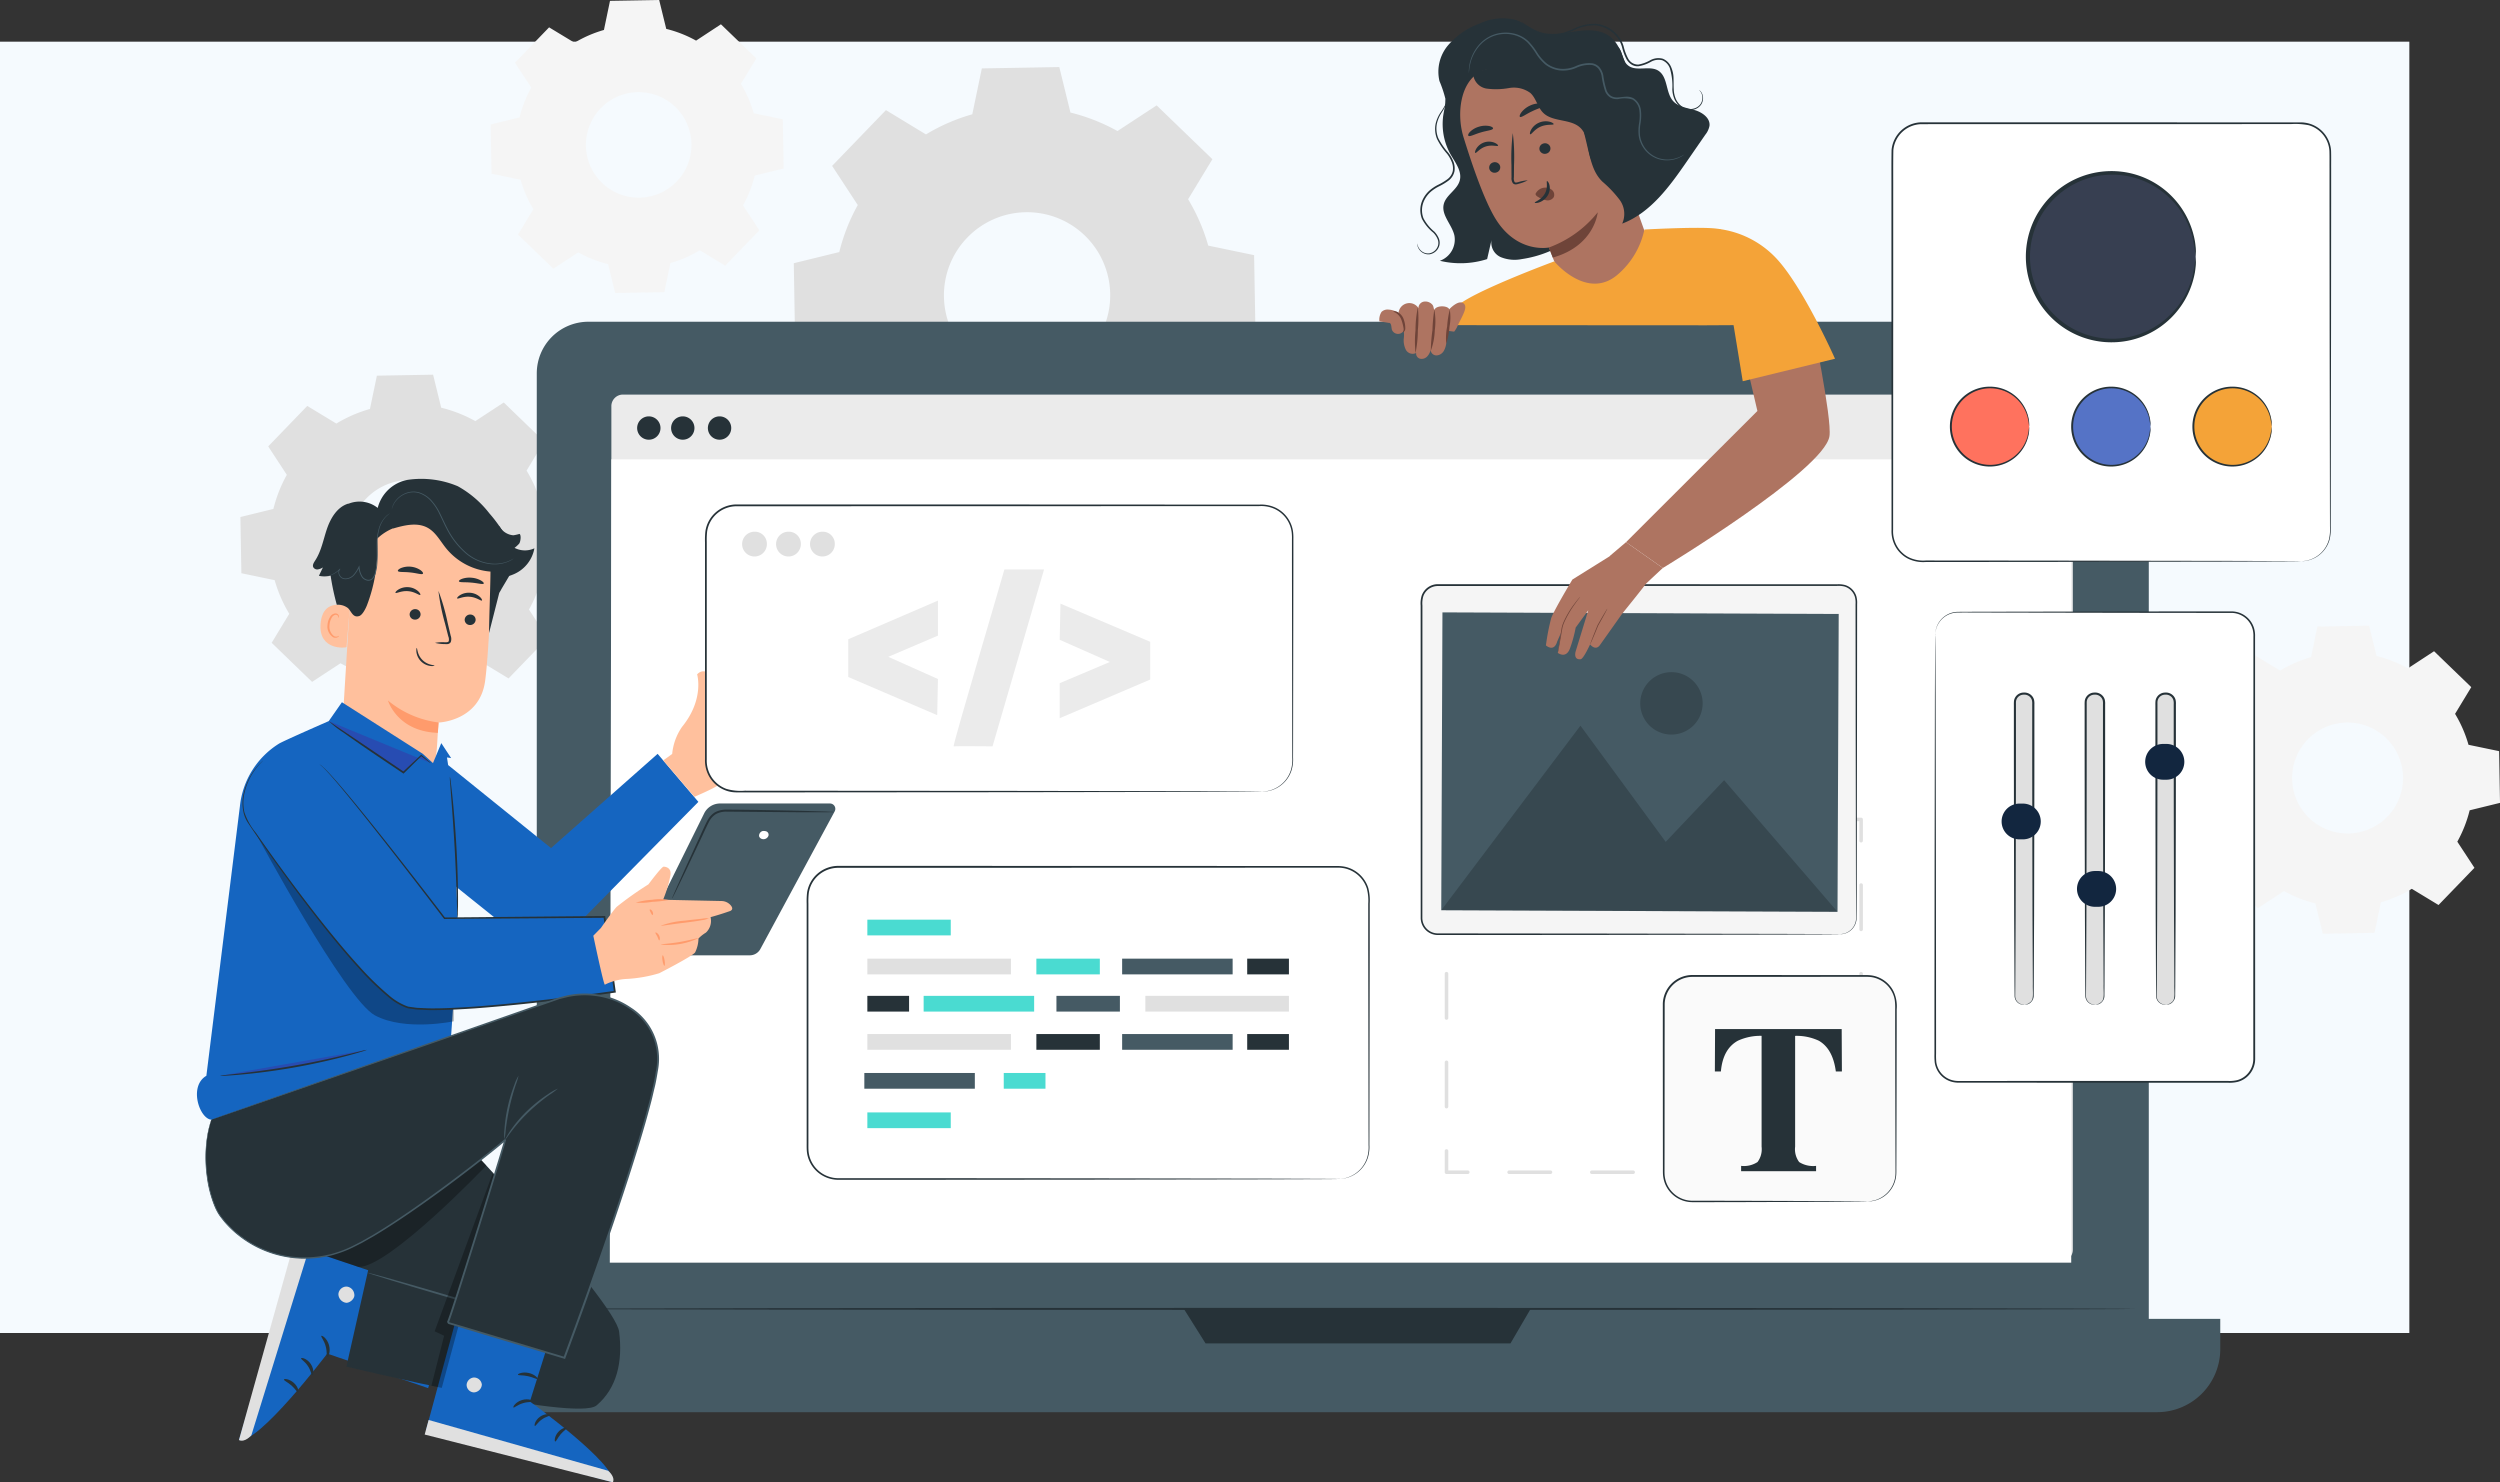 <svg xmlns="http://www.w3.org/2000/svg" xmlns:xlink="http://www.w3.org/1999/xlink" width="380.809" height="225.789" viewBox="0 0 380.809 225.789">
  <rect x="0" y="0" width="380.809" height="225.789" fill="#333333" stroke="none"/>
  <defs>
    <clipPath id="clip-path">
      <rect id="Rectángulo_58880" data-name="Rectángulo 58880" width="350.809" height="225.789" fill="none"/>
    </clipPath>
    <clipPath id="clip-path-4">
      <rect id="Rectángulo_58851" data-name="Rectángulo 58851" width="60.359" height="28.364" fill="none"/>
    </clipPath>
    <clipPath id="clip-path-5">
      <rect id="Rectángulo_58852" data-name="Rectángulo 58852" width="9.505" height="9.505" fill="none"/>
    </clipPath>
    <clipPath id="clip-path-11">
      <rect id="Rectángulo_58876" data-name="Rectángulo 58876" width="29.994" height="28.852" fill="none"/>
    </clipPath>
    <clipPath id="clip-path-12">
      <rect id="Rectángulo_58877" data-name="Rectángulo 58877" width="26.828" height="17.697" fill="none"/>
    </clipPath>
    <clipPath id="clip-path-13">
      <rect id="Rectángulo_58878" data-name="Rectángulo 58878" width="10.98" height="32.588" fill="none"/>
    </clipPath>
  </defs>
  <g id="Grupo_893424" data-name="Grupo 893424" transform="translate(-180 -13206.305)">
    <rect id="Rectángulo_302518" data-name="Rectángulo 302518" width="367" height="196.699" transform="translate(180 13212.653)" fill="#f5fafe"/>
    <g id="Grupo_891084" data-name="Grupo 891084" transform="translate(210 13206.305)">
      <g id="Grupo_181221" data-name="Grupo 181221" clip-path="url(#clip-path)">
        <g id="Grupo_181187" data-name="Grupo 181187">
          <g id="Grupo_181186" data-name="Grupo 181186" clip-path="url(#clip-path)">
            <path id="Trazado_234423" data-name="Trazado 234423" d="M188.532,29.181a28.937,28.937,0,0,1,7.058-3.067l1.454-6.986,11.8-.207,1.7,6.93a28.912,28.912,0,0,1,7.162,2.817l5.965-3.911,8.493,8.2-3.7,6.1a28.9,28.9,0,0,1,3.067,7.06l6.986,1.454.207,11.8-6.93,1.7a28.934,28.934,0,0,1-2.817,7.161l3.91,5.966-8.2,8.493-6.1-3.7a28.921,28.921,0,0,1-7.059,3.067l-1.454,6.986-11.8.207-1.7-6.93a28.927,28.927,0,0,1-7.161-2.817l-5.966,3.91-8.493-8.2,3.7-6.1a28.923,28.923,0,0,1-3.067-7.059L168.6,60.6,168.4,48.8l6.93-1.7a28.948,28.948,0,0,1,2.817-7.161l-3.91-5.966,8.2-8.493ZM194.824,44.9a12.664,12.664,0,1,0,17.907-.315,12.664,12.664,0,0,0-17.907.315" transform="translate(-77.488 -8.706)" fill="#e0e0e0"/>
            <path id="Trazado_234424" data-name="Trazado 234424" d="M95.647,6.512a18.353,18.353,0,0,1,4.479-1.947l.923-4.434L108.539,0l1.078,4.4a18.334,18.334,0,0,1,4.545,1.788L117.947,3.7l5.39,5.2-2.346,3.87a18.37,18.37,0,0,1,1.946,4.48l4.433.923.132,7.49-4.4,1.079a18.372,18.372,0,0,1-1.788,4.544L123.8,35.08l-5.2,5.39-3.87-2.347a18.357,18.357,0,0,1-4.48,1.946l-.923,4.434-7.49.131-1.079-4.4a18.373,18.373,0,0,1-4.544-1.788L92.422,40.93l-5.389-5.2,2.346-3.87a18.363,18.363,0,0,1-1.947-4.48L83,26.453l-.131-7.49,4.4-1.079a18.352,18.352,0,0,1,1.788-4.544L86.572,9.554l5.2-5.389ZM99.64,16.49A8.037,8.037,0,1,0,111,16.29a8.036,8.036,0,0,0-11.364.2" transform="translate(-38.132)" fill="#f5f5f5"/>
            <path id="Trazado_234425" data-name="Trazado 234425" d="M576.34,183.384a19.3,19.3,0,0,1,4.71-2.047l.97-4.662,7.876-.138,1.134,4.624a19.287,19.287,0,0,1,4.779,1.88l3.981-2.609,5.667,5.472-2.467,4.069a19.29,19.29,0,0,1,2.046,4.711l4.661.97.139,7.876-4.624,1.134a19.323,19.323,0,0,1-1.88,4.778l2.609,3.981-5.471,5.667-4.069-2.468a19.293,19.293,0,0,1-4.71,2.047l-.971,4.662-7.875.138-1.134-4.624a19.3,19.3,0,0,1-4.779-1.88l-3.981,2.61-5.667-5.472,2.467-4.069a19.286,19.286,0,0,1-2.047-4.71l-4.661-.97-.138-7.876,4.624-1.134a19.294,19.294,0,0,1,1.88-4.778l-2.609-3.981,5.471-5.667Zm4.2,10.492a8.45,8.45,0,1,0,11.948-.21,8.45,8.45,0,0,0-11.948.21" transform="translate(-259.025 -81.235)" fill="#f5f5f5"/>
            <path id="Trazado_234426" data-name="Trazado 234426" d="M26.878,113.166A20.978,20.978,0,0,1,32,110.941l1.055-5.069,8.563-.15,1.232,5.028a20.958,20.958,0,0,1,5.2,2.044l4.328-2.837,6.161,5.95-2.682,4.424a20.974,20.974,0,0,1,2.225,5.121l5.068,1.054.15,8.563L58.267,136.3a20.991,20.991,0,0,1-2.044,5.2l2.836,4.328-5.949,6.162L48.686,149.3a20.961,20.961,0,0,1-5.121,2.225L42.51,156.6l-8.563.151-1.232-5.028a20.975,20.975,0,0,1-5.2-2.044l-4.328,2.837-6.162-5.949,2.682-4.425a20.982,20.982,0,0,1-2.225-5.121l-5.068-1.055-.15-8.563,5.028-1.233a21,21,0,0,1,2.044-5.195L16.5,116.645l5.949-6.162Zm4.565,11.407a9.187,9.187,0,1,0,12.991-.228,9.187,9.187,0,0,0-12.991.228" transform="translate(-5.646 -48.649)" fill="#e0e0e0"/>
          </g>
        </g>
        <g id="Grupo_181195" data-name="Grupo 181195">
          <g id="Grupo_181194" data-name="Grupo 181194" clip-path="url(#clip-path)">
            <path id="Trazado_234427" data-name="Trazado 234427" d="M333.569,253.16H103.75a7.863,7.863,0,0,1-7.864-7.863V98.646a7.864,7.864,0,0,1,7.864-7.864h229.82a7.864,7.864,0,0,1,7.864,7.864V245.3a7.863,7.863,0,0,1-7.864,7.863" transform="translate(-44.123 -41.774)" fill="#455a64"/>
            <path id="Trazado_234428" data-name="Trazado 234428" d="M334.533,386.352H87.717a9.608,9.608,0,0,1-9.608-9.608v-4.6H344.141v4.6a9.608,9.608,0,0,1-9.608,9.608" transform="translate(-35.943 -171.245)" fill="#455a64"/>
            <path id="Trazado_234429" data-name="Trazado 234429" d="M278.472,369.324l3.3,5.251h46.453l3.065-5.251Z" transform="translate(-128.141 -169.948)" fill="#263238"/>
            <path id="Trazado_234430" data-name="Trazado 234430" d="M337.779,243.376H118.7a1.767,1.767,0,0,1-1.767-1.767V113.1a1.767,1.767,0,0,1,1.767-1.767H337.779a1.767,1.767,0,0,1,1.766,1.767V241.61a1.766,1.766,0,0,1-1.766,1.766" transform="translate(-53.808 -51.23)" fill="#ebebeb"/>
            <path id="Trazado_234431" data-name="Trazado 234431" d="M339.1,251.981H116.493l.238-122.37H339.1Z" transform="translate(-53.605 -59.642)" fill="#fff"/>
            <path id="Trazado_234432" data-name="Trazado 234432" d="M147.724,119.263a1.778,1.778,0,1,1-1.778-1.778,1.778,1.778,0,0,1,1.778,1.778" transform="translate(-66.341 -54.062)" fill="#263238"/>
            <path id="Trazado_234433" data-name="Trazado 234433" d="M127.764,119.263a1.778,1.778,0,1,1-1.778-1.778,1.778,1.778,0,0,1,1.778,1.778" transform="translate(-57.155 -54.062)" fill="#263238"/>
            <path id="Trazado_234434" data-name="Trazado 234434" d="M137.345,119.263a1.778,1.778,0,1,1-1.778-1.778,1.777,1.777,0,0,1,1.778,1.778" transform="translate(-61.564 -54.062)" fill="#263238"/>
            <path id="Trazado_234435" data-name="Trazado 234435" d="M339.323,369.189c0,.088-54.5.159-121.713.159-67.237,0-121.725-.071-121.725-.159s54.488-.159,121.725-.159c67.213,0,121.713.071,121.713.159" transform="translate(-44.122 -169.812)" fill="#263238"/>
            <path id="Trazado_234436" data-name="Trazado 234436" d="M466.576,328.04h-3.239a.27.27,0,1,1,0-.54h2.969v-2.969a.27.27,0,0,1,.54,0v3.239a.27.27,0,0,1-.27.27" transform="translate(-213.084 -149.212)" fill="#e0e0e0"/>
            <path id="Trazado_234437" data-name="Trazado 234437" d="M414.1,330.8h-6.3a.27.27,0,1,1,0-.54h6.3a.27.27,0,0,1,0,.54m-12.594,0h-6.3a.27.27,0,1,1,0-.54h6.3a.27.27,0,0,1,0,.54m-12.595,0h-6.3a.27.27,0,0,1,0-.54h6.3a.27.27,0,1,1,0,.54m-12.594,0h-6.3a.27.27,0,1,1,0-.54h6.3a.27.27,0,1,1,0,.54" transform="translate(-170.142 -151.972)" fill="#e0e0e0"/>
            <path id="Trazado_234438" data-name="Trazado 234438" d="M355.591,328.04h-3.239a.27.27,0,0,1-.27-.27v-3.239a.27.27,0,0,1,.54,0V327.5h2.969a.27.27,0,0,1,0,.54" transform="translate(-162.014 -149.212)" fill="#e0e0e0"/>
            <path id="Trazado_234439" data-name="Trazado 234439" d="M352.352,283.524a.27.27,0,0,1-.27-.27V276.5a.27.27,0,0,1,.54,0v6.75a.27.27,0,0,1-.27.27m0-13.5a.27.27,0,0,1-.27-.27V263a.27.27,0,1,1,.54,0v6.751a.27.27,0,0,1-.27.27m0-13.5a.27.27,0,0,1-.27-.27V249.5a.27.27,0,1,1,.54,0v6.751a.27.27,0,0,1-.27.27" transform="translate(-162.014 -114.685)" fill="#e0e0e0"/>
            <path id="Trazado_234440" data-name="Trazado 234440" d="M352.352,234.5a.27.27,0,0,1-.27-.27v-3.239a.27.27,0,0,1,.27-.27h3.239a.27.27,0,0,1,0,.54h-2.969v2.969a.27.27,0,0,1-.27.27" transform="translate(-162.014 -106.17)" fill="#e0e0e0"/>
            <path id="Trazado_234441" data-name="Trazado 234441" d="M414.1,231.264h-6.3a.27.27,0,1,1,0-.54h6.3a.27.27,0,0,1,0,.54m-12.594,0h-6.3a.27.27,0,1,1,0-.54h6.3a.27.27,0,0,1,0,.54m-12.595,0h-6.3a.27.27,0,0,1,0-.54h6.3a.27.27,0,0,1,0,.54m-12.594,0h-6.3a.27.27,0,0,1,0-.54h6.3a.27.27,0,0,1,0,.54" transform="translate(-170.142 -106.17)" fill="#e0e0e0"/>
            <path id="Trazado_234442" data-name="Trazado 234442" d="M466.576,234.5a.27.27,0,0,1-.27-.27v-2.969h-2.969a.27.27,0,1,1,0-.54h3.239a.27.27,0,0,1,.27.27v3.239a.27.27,0,0,1-.27.27" transform="translate(-213.084 -106.17)" fill="#e0e0e0"/>
            <path id="Trazado_234443" data-name="Trazado 234443" d="M469.337,283.524a.27.27,0,0,1-.27-.27V276.5a.27.27,0,0,1,.54,0v6.751a.27.27,0,0,1-.27.27m0-13.5a.27.27,0,0,1-.27-.27V263a.27.27,0,1,1,.54,0v6.751a.27.27,0,0,1-.27.27m0-13.5a.27.27,0,0,1-.27-.27V249.5a.27.27,0,1,1,.54,0v6.751a.27.27,0,0,1-.27.27" transform="translate(-215.845 -114.685)" fill="#e0e0e0"/>
            <path id="Trazado_234444" data-name="Trazado 234444" d="M352.106,27.3a9.408,9.408,0,0,0,.207,8.737c.728,1.277,1.809,2.617,1.416,4.041s-2.094,2.181-2.434,3.6c-.4,1.674,1.264,3.1,1.628,4.772a3.43,3.43,0,0,1-2.218,3.837,13.384,13.384,0,0,0,7.2-.256l.671-2.925a2.415,2.415,0,0,0,1.419,2.63,5.593,5.593,0,0,0,3.2.29A17.094,17.094,0,0,0,375.6,43.511" transform="translate(-161.38 -12.563)" fill="#263238"/>
            <path id="Trazado_234445" data-name="Trazado 234445" d="M382.543,16.914a33.493,33.493,0,0,1-2.537-2.474c-1.542-2.019-1.629-5.072-3.681-6.576-1.461-1.07-3.46-.986-5.263-.722s-3.688.656-5.4.065c-1.258-.433-2.295-1.361-3.552-1.8a8.076,8.076,0,0,0-5.562.533,11.524,11.524,0,0,0-4.792,3.288,6.239,6.239,0,0,0-1.329,5.471,18.123,18.123,0,0,1,.9,2.688,19.4,19.4,0,0,1-.3,3.109,4.942,4.942,0,0,0,3.676,4.862l19.449,9.8c3-.251,8.631-4.328,9.723-7.128s.73-8.952-1.325-11.121" transform="translate(-161.163 -2.351)" fill="#263238"/>
            <path id="Trazado_234446" data-name="Trazado 234446" d="M356.945,28.577c-1.161-3.766-.417-9.218,3.42-10.245l12.621-1.525a2.3,2.3,0,0,1,2.772,1.442l9.59,26.975a.5.5,0,0,0,.763-.079.162.162,0,0,1,.279.136c-.422,2.506.072,8.354-7.486,8.852-1.689.111-5.007.245-5.95-1.325l-1.793-4.3c-.871-2.217-1.217-3.13-1.21-3.109,0,0-5.028,1.033-8.332-4.72-1.644-2.861-3.384-7.917-4.674-12.1" transform="translate(-164.021 -7.698)" fill="#ae7461"/>
            <path id="Trazado_234447" data-name="Trazado 234447" d="M364.656,46.827a.84.84,0,0,0,1.064.5.812.812,0,0,0,.548-1.021.84.84,0,0,0-1.064-.5.812.812,0,0,0-.548,1.022" transform="translate(-167.781 -21.057)" fill="#263238"/>
            <path id="Trazado_234448" data-name="Trazado 234448" d="M378.824,41.489a.839.839,0,0,0,1.064.5.811.811,0,0,0,.547-1.021.841.841,0,0,0-1.063-.5.812.812,0,0,0-.548,1.022" transform="translate(-174.301 -18.601)" fill="#263238"/>
            <path id="Trazado_234449" data-name="Trazado 234449" d="M360.667,41.679c.148.1.65-.683,1.6-.975.945-.308,1.807.043,1.871-.125.034-.076-.148-.282-.527-.444a2.259,2.259,0,0,0-2.771.878c-.216.351-.245.624-.174.667" transform="translate(-165.948 -18.39)" fill="#263238"/>
            <path id="Trazado_234450" data-name="Trazado 234450" d="M376.171,36.2c.165.078.628-.757,1.6-1.169s1.908-.2,1.962-.369c.028-.079-.18-.258-.593-.367a2.577,2.577,0,0,0-1.635.139,2.523,2.523,0,0,0-1.211,1.088c-.2.373-.205.645-.126.678" transform="translate(-173.077 -15.747)" fill="#263238"/>
            <path id="Trazado_234451" data-name="Trazado 234451" d="M373.4,44.745a6.081,6.081,0,0,0-1.478.282c-.226.061-.448.1-.54-.036a1.167,1.167,0,0,1-.1-.7q.01-.9.019-1.891a30.123,30.123,0,0,0-.186-4.855,30.289,30.289,0,0,0-.207,4.862c0,.66.007,1.289.011,1.891a1.325,1.325,0,0,0,.208.891.581.581,0,0,0,.478.179,1.587,1.587,0,0,0,.389-.091,5.985,5.985,0,0,0,1.4-.536" transform="translate(-170.679 -17.279)" fill="#263238"/>
            <path id="Trazado_234452" data-name="Trazado 234452" d="M381.465,65.27a16.978,16.978,0,0,0,7.439-5.358s-.448,5.1-6.844,6.892Z" transform="translate(-175.534 -27.569)" fill="#6f4439"/>
            <path id="Trazado_234453" data-name="Trazado 234453" d="M377.784,53.748a1.658,1.658,0,0,1,1.374-.812,1.49,1.49,0,0,1,1.1.4.939.939,0,0,1,.22,1.059,1.112,1.112,0,0,1-1.141.469,3.422,3.422,0,0,1-1.248-.516,1,1,0,0,1-.294-.228.3.3,0,0,1-.045-.334" transform="translate(-173.81 -24.358)" fill="#6f4439"/>
            <path id="Trazado_234454" data-name="Trazado 234454" d="M379.344,51.108c-.142.045.205.964-.34,1.919s-1.568,1.231-1.526,1.362c.009.063.287.094.708-.054a2.487,2.487,0,0,0,1.294-1.085,2.133,2.133,0,0,0,.226-1.586c-.111-.4-.3-.586-.361-.556" transform="translate(-173.699 -23.517)" fill="#263238"/>
            <path id="Trazado_234455" data-name="Trazado 234455" d="M373.259,31.217c.2.162.92-.415,1.9-.867.97-.472,1.867-.659,1.873-.922,0-.123-.25-.242-.672-.262a3.476,3.476,0,0,0-1.59.351,3.514,3.514,0,0,0-1.282,1.011c-.253.34-.32.609-.226.688" transform="translate(-171.74 -13.42)" fill="#263238"/>
            <path id="Trazado_234456" data-name="Trazado 234456" d="M358.746,37.019c.248.146.957-.266,1.873-.524.909-.283,1.732-.324,1.856-.58.052-.122-.124-.288-.513-.384a3.242,3.242,0,0,0-1.614.086,3.192,3.192,0,0,0-1.391.8c-.27.292-.322.525-.211.6" transform="translate(-165.055 -16.32)" fill="#263238"/>
            <path id="Trazado_234457" data-name="Trazado 234457" d="M377.468,15.9a5.4,5.4,0,0,0-3.25-.459,61.1,61.1,0,0,0-14.137,2.787,2.429,2.429,0,0,0,2.05,2.352,11.032,11.032,0,0,0,3.416-.084,4.26,4.26,0,0,1,3.244.744c.9.808,1.1,2.173,1.962,3.026,1.477,1.467,4.237.859,5.705,2.334,1.11,1.115,1,2.915,1.467,4.418a5.7,5.7,0,0,0,3.624,3.664,5.816,5.816,0,0,0,4.138-.256L379.4,18.766a5.562,5.562,0,0,0-1.933-2.861" transform="translate(-165.69 -7.085)" fill="#263238"/>
            <path id="Trazado_234458" data-name="Trazado 234458" d="M408.25,22.385c-1.148-.336-2.455-.479-3.262-1.355-1.175-1.277-.79-3.613-2.214-4.608-1.3-.908-3.369.149-4.631-.81-.985-.748-.8-1.909-1.412-2.688a2.647,2.647,0,0,0-3.061-.426l-2.264,13.369c.938,3.682,1.13,5.787,2.789,7.415a17.564,17.564,0,0,1,2.624,2.77,3.609,3.609,0,0,1,.386,3.624c4.337-1.654,7.235-5.681,9.87-9.5l2.788-4.036a3.1,3.1,0,0,0,.644-1.369c.127-1.189-1.11-2.055-2.257-2.391" transform="translate(-180.109 -5.612)" fill="#263238"/>
            <path id="Trazado_234459" data-name="Trazado 234459" d="M391.733,27.735a2.2,2.2,0,0,1-.407.3,4.246,4.246,0,0,1-1.346.525,4.469,4.469,0,0,1-2.274-.111,4.325,4.325,0,0,1-2.338-1.859,4.445,4.445,0,0,1-.612-1.656,7.177,7.177,0,0,1,.051-1.91,6.75,6.75,0,0,0,.049-1.979,2.258,2.258,0,0,0-1.052-1.654,4.179,4.179,0,0,0-2.163-.067,2.113,2.113,0,0,1-1.2-.233,2.035,2.035,0,0,1-.8-.952,12.933,12.933,0,0,1-.541-2.387,2.581,2.581,0,0,0-.492-1.063,1.627,1.627,0,0,0-1-.556,4.655,4.655,0,0,0-2.38.441,5.043,5.043,0,0,1-2.452.391,4.453,4.453,0,0,1-2.223-.889,7.265,7.265,0,0,1-1.48-1.731,10.168,10.168,0,0,0-1.288-1.671,4.568,4.568,0,0,0-1.676-1.006,5.23,5.23,0,0,0-5.845,1.831,6.355,6.355,0,0,0-1.039,1.98,8.363,8.363,0,0,0-.33,1.887.471.471,0,0,1-.011-.127c0-.084-.01-.209,0-.373a6.035,6.035,0,0,1,.239-1.417,6.313,6.313,0,0,1,1.019-2.041,5.474,5.474,0,0,1,2.391-1.848,5.53,5.53,0,0,1,3.645-.1,4.787,4.787,0,0,1,1.769,1.046,10.329,10.329,0,0,1,1.328,1.7,7.055,7.055,0,0,0,1.433,1.668,4.2,4.2,0,0,0,2.095.83,4.78,4.78,0,0,0,2.332-.381,4.883,4.883,0,0,1,2.519-.454,1.9,1.9,0,0,1,1.157.647,2.833,2.833,0,0,1,.546,1.17,13.119,13.119,0,0,0,.523,2.345,1.782,1.782,0,0,0,.692.836,1.853,1.853,0,0,0,1.056.2c.374-.017.752-.086,1.14-.1a2.194,2.194,0,0,1,1.149.207A2.487,2.487,0,0,1,385.089,21a6.918,6.918,0,0,1-.06,2.048,7.015,7.015,0,0,0-.067,1.853,4.274,4.274,0,0,0,.57,1.588,4.185,4.185,0,0,0,2.224,1.817,4.414,4.414,0,0,0,2.206.15,5.043,5.043,0,0,0,1.772-.719" transform="translate(-165.142 -4.232)" fill="#455a64"/>
            <path id="Trazado_234460" data-name="Trazado 234460" d="M400.807,16.469a.96.96,0,0,1,.3.274,1.633,1.633,0,0,1,.3,1.114,1.747,1.747,0,0,1-.273.811,1.86,1.86,0,0,1-.782.659,2.307,2.307,0,0,1-2.375-.287,3.044,3.044,0,0,1-.894-1.124,4.265,4.265,0,0,1-.351-1.51,9.386,9.386,0,0,0-.381-3.271,2.1,2.1,0,0,0-1.156-1.2,2.347,2.347,0,0,0-1.743.249,5.714,5.714,0,0,1-1.9.67,1.733,1.733,0,0,1-1.038-.27,2.434,2.434,0,0,1-.736-.77,8.04,8.04,0,0,1-.717-1.917,4.436,4.436,0,0,0-.9-1.664,4.764,4.764,0,0,0-3.14-1.613,6.85,6.85,0,0,0-3.21.716,9.558,9.558,0,0,1-2.843.839,6.1,6.1,0,0,1-2.425-.283,5.972,5.972,0,0,1-1.642-.822,4.322,4.322,0,0,1-1.118-1.081,8.376,8.376,0,0,0,1.178,1,6.086,6.086,0,0,0,1.629.765,6.015,6.015,0,0,0,2.362.237,9.479,9.479,0,0,0,2.776-.856,7.031,7.031,0,0,1,3.316-.756,5,5,0,0,1,3.317,1.687,4.686,4.686,0,0,1,.957,1.754,7.918,7.918,0,0,0,.69,1.855,1.705,1.705,0,0,0,1.534.918,5.581,5.581,0,0,0,1.8-.643,2.594,2.594,0,0,1,1.936-.251,2.343,2.343,0,0,1,1.3,1.337,4.476,4.476,0,0,1,.344,1.727c.019.566,0,1.109.032,1.628a4.054,4.054,0,0,0,.317,1.44,2.865,2.865,0,0,0,.822,1.061,2.146,2.146,0,0,0,2.2.3,1.736,1.736,0,0,0,.737-.593,1.66,1.66,0,0,0,.275-.75,1.628,1.628,0,0,0-.245-1.074c-.145-.214-.263-.294-.253-.306" transform="translate(-172 -2.757)" fill="#263238"/>
            <path id="Trazado_234461" data-name="Trazado 234461" d="M344.322,49.455a1.8,1.8,0,0,0,.524,1.079,1.583,1.583,0,0,0,1.282.463,1.685,1.685,0,0,0,1.339-1.143,1.52,1.52,0,0,0-.049-1.039,3.14,3.14,0,0,0-.654-.974,6.7,6.7,0,0,1-1.727-2.1,3.7,3.7,0,0,1,.144-3,4.412,4.412,0,0,1,.983-1.3,6.5,6.5,0,0,1,1.39-.918,8.754,8.754,0,0,0,1.376-.834,2.136,2.136,0,0,0,.8-1.227,2.579,2.579,0,0,0-.171-1.42,5.132,5.132,0,0,0-.71-1.229,10.611,10.611,0,0,1-1.518-2.25,4.056,4.056,0,0,1-.2-2.37,5.306,5.306,0,0,1,.826-1.787,10,10,0,0,0,.738-1.263,3.079,3.079,0,0,0,.274-1.2s.01.027.016.081a1.283,1.283,0,0,1,.012.243,2.463,2.463,0,0,1-.207.914,9.182,9.182,0,0,1-.707,1.3,5.252,5.252,0,0,0-.767,1.746,3.888,3.888,0,0,0,.221,2.247,10.678,10.678,0,0,0,1.51,2.188,5.315,5.315,0,0,1,.751,1.283,2.823,2.823,0,0,1,.189,1.563A2.4,2.4,0,0,1,349.1,39.9a8.87,8.87,0,0,1-1.419.864,6.28,6.28,0,0,0-1.336.878,4.149,4.149,0,0,0-.926,1.216,3.46,3.46,0,0,0-.15,2.794,6.613,6.613,0,0,0,1.661,2.037,3.309,3.309,0,0,1,.685,1.051,1.715,1.715,0,0,1,.036,1.171,1.846,1.846,0,0,1-1.5,1.234,1.741,1.741,0,0,1-1.81-1.364.963.963,0,0,1-.011-.327" transform="translate(-158.439 -12.401)" fill="#263238"/>
            <path id="Trazado_234462" data-name="Trazado 234462" d="M409.275,218.259H348a2.48,2.48,0,0,1-2.48-2.479V167.56a2.48,2.48,0,0,1,2.48-2.48h61.274a2.48,2.48,0,0,1,2.479,2.48v48.219a2.48,2.48,0,0,1-2.479,2.479" transform="translate(-158.995 -75.963)" fill="#f5f5f5"/>
            <path id="Trazado_234463" data-name="Trazado 234463" d="M409.154,218.139a3.928,3.928,0,0,0,.6-.09,2.478,2.478,0,0,0,1.413-.987,2.449,2.449,0,0,0,.426-1.2c.018-.476,0-1.007,0-1.577,0-1.143-.008-2.461-.013-3.944-.011-5.94-.026-14.527-.045-25.134-.005-5.307-.011-11.118-.017-17.357a3.325,3.325,0,0,0-.114-1.127,2.364,2.364,0,0,0-1.55-1.533,3.711,3.711,0,0,0-1.159-.1l-4.911,0-10.252.006-45.646.011a2.345,2.345,0,0,0-2.2,1.534,3.852,3.852,0,0,0-.145,1.44v1.5q0,3,0,5.957,0,5.914,0,11.647c0,7.636-.005,15-.009,22.017q0,2.631,0,5.2v1.277a2.354,2.354,0,0,0,2.256,2.34l9.665.012,17.357.017,25.133.045,6.833.026,1.777.014c.4,0,.605.015.605.015s-.205.01-.605.015l-1.777.014-6.833.026-25.133.045-17.357.017-9.675,0a2.6,2.6,0,0,1-2.156-1.312,2.635,2.635,0,0,1-.342-1.273q0-.636,0-1.278,0-2.564,0-5.2c0-7.016-.005-14.382-.008-22.017q0-5.727,0-11.647,0-2.958,0-5.957v-1.5a4.082,4.082,0,0,1,.164-1.537,2.625,2.625,0,0,1,2.462-1.718l45.646.011,10.252.006,4.911,0a3.906,3.906,0,0,1,1.229.117,2.6,2.6,0,0,1,1.7,1.689,3.576,3.576,0,0,1,.124,1.2c-.006,6.239-.012,12.05-.017,17.357-.019,10.608-.034,19.194-.044,25.134,0,1.483-.009,2.8-.013,3.944-.007.572.005,1.1-.017,1.583a2.489,2.489,0,0,1-1.9,2.213,1.991,1.991,0,0,1-.6.062" transform="translate(-158.874 -75.843)" fill="#263238"/>
            <rect id="Rectángulo_58850" data-name="Rectángulo 58850" width="45.368" height="60.36" transform="matrix(0.004, -1, 1, 0.004, 189.537, 138.647)" fill="#455a64"/>
            <g id="Grupo_181190" data-name="Grupo 181190" transform="translate(189.537 110.535)" opacity="0.2">
              <g id="Grupo_181189" data-name="Grupo 181189">
                <g id="Grupo_181188" data-name="Grupo 181188" clip-path="url(#clip-path-4)">
                  <path id="Trazado_234464" data-name="Trazado 234464" d="M351.1,232.867l21.2-28.112,12.985,17.7,8.9-9.395,17.277,20.061Z" transform="translate(-351.097 -204.755)"/>
                </g>
              </g>
            </g>
            <g id="Grupo_181193" data-name="Grupo 181193" transform="translate(219.849 102.386)" opacity="0.2">
              <g id="Grupo_181192" data-name="Grupo 181192">
                <g id="Grupo_181191" data-name="Grupo 181191" clip-path="url(#clip-path-5)">
                  <path id="Trazado_234465" data-name="Trazado 234465" d="M416.752,194.432a4.753,4.753,0,1,1-4.733-4.772,4.753,4.753,0,0,1,4.733,4.772" transform="translate(-407.247 -189.66)"/>
                </g>
              </g>
            </g>
            <path id="Trazado_234466" data-name="Trazado 234466" d="M352.478,79.114s-.331-.665,1.554-2.78S368.937,69.4,368.937,69.4s5.063,6.122,9.768,1.918a12.379,12.379,0,0,0,3.962-6.769s11.493-.645,11.736.109l3.077,14.449-5.4.031Z" transform="translate(-162.186 -29.586)" fill="#f4a338"/>
            <path id="Trazado_234467" data-name="Trazado 234467" d="M403.239,123.932l20.009-19.983-2.55-10.93,10.763-3.166s3.188,15.263,2.761,17.95c-.825,5.2-25.378,20.064-25.378,20.064Z" transform="translate(-185.554 -41.347)" fill="#ae7461"/>
            <path id="Trazado_234468" data-name="Trazado 234468" d="M429.133,64.57a14.543,14.543,0,0,1,8.744,4.321c4.147,4.27,9.107,15.466,9.107,15.466l-14.055,3.425Z" transform="translate(-197.469 -29.712)" fill="#f4a338"/>
            <path id="Trazado_234469" data-name="Trazado 234469" d="M390.285,155.166l-5.616,3.506s-2.831,4.712-3.234,5.893a32.843,32.843,0,0,0-.8,4.139s1.223,1.117,1.723-.606l.575-1.32-.485,3.067s1.24.961,1.848-.672a19.8,19.8,0,0,0,.872-3.184l1.92-2.638-1.936,6.307s-.368,1.27.763,1.158c.447-.044,1.447-2.265,1.447-2.265s.819,1.066,1.5.106,3.344-4.723,3.344-4.723,3.583-4.429,3.6-4.547c0-.023,2.634-2.473,2.634-2.473l-5.6-3.934-2.426,2.061a.434.434,0,0,1-.128.123" transform="translate(-175.154 -70.396)" fill="#ae7461"/>
            <path id="Trazado_234470" data-name="Trazado 234470" d="M384.027,176.837a2.083,2.083,0,0,0,.083-.355l.182-.974.256-1.447.147-.856a4.612,4.612,0,0,1,.277-.876,15.717,15.717,0,0,1,1.631-2.813c.24-.342.444-.612.584-.8a2.249,2.249,0,0,0,.211-.3,2.1,2.1,0,0,0-.247.268c-.151.179-.366.442-.616.779a14.163,14.163,0,0,0-1.673,2.817,4.6,4.6,0,0,0-.282.9c-.049.3-.095.583-.14.857-.086.541-.164,1.032-.231,1.453-.059.4-.107.729-.145.981a2.119,2.119,0,0,0-.037.363" transform="translate(-176.712 -77.5)" fill="#6f4439"/>
            <path id="Trazado_234471" data-name="Trazado 234471" d="M395.708,171.773a.839.839,0,0,0-.13.185c-.078.123-.186.3-.319.525-.266.448-.627,1.071-1.022,1.769l0,0,0,0-.05.124c-.315.771-.593,1.472-.789,1.982-.1.255-.175.462-.226.606a.93.93,0,0,0-.068.228.915.915,0,0,0,.111-.211c.064-.139.153-.341.261-.592.217-.5.507-1.2.821-1.969l.051-.124,0,.007c.395-.7.744-1.33.991-1.787.124-.229.221-.415.287-.544a.856.856,0,0,0,.091-.207" transform="translate(-180.887 -79.043)" fill="#6f4439"/>
            <path id="Trazado_234472" data-name="Trazado 234472" d="M339.336,87.321c.026.057.05.116.071.174a3.089,3.089,0,0,1,.17.838,2.715,2.715,0,0,0,.019.4,1.514,1.514,0,0,0,.111.238,4.052,4.052,0,0,1,.147,1.668,3.192,3.192,0,0,0,.309,1.787,1.178,1.178,0,0,0,1.57.484.8.8,0,0,0,.6.877,1.161,1.161,0,0,0,1.07-.332,2.16,2.16,0,0,0,.536-1.025.886.886,0,0,0,.883.857,1.366,1.366,0,0,0,1.121-.688,3.142,3.142,0,0,0,.387-1.309,15.511,15.511,0,0,1,.277-1.752s.576.092.838.117c.356.034.077.008.077.008a3.729,3.729,0,0,0,.551-.957c.367-.755.647-1.234.927-1.919.21-.513.347-1.026.029-1.36-.764-.8-2.259.832-2.259.832-.211-.57-1.948-.662-2.286.1-.138-.418-.085-.66-.424-.941a1.4,1.4,0,0,0-1.231-.31,1,1,0,0,0-.747.965,1.65,1.65,0,0,0-2.99.493.671.671,0,0,0-.041.227.282.282,0,0,0,.036.1c.077.145.179.274.247.426" transform="translate(-156.018 -39.146)" fill="#ae7461"/>
            <path id="Trazado_234473" data-name="Trazado 234473" d="M335.009,87.354a1.318,1.318,0,0,0-1.042.347,2.156,2.156,0,0,0-.326,1.445c.524.1.8.118,1.32.218.11.021.2-.007.294.058.242.172.2.75.3,1.031a1.008,1.008,0,0,0,1.273.544,1.353,1.353,0,0,0,.817-1.205,2.09,2.09,0,0,0-.533-1.41,2.922,2.922,0,0,0-2.1-1.027" transform="translate(-153.524 -40.196)" fill="#ae7461"/>
            <path id="Trazado_234474" data-name="Trazado 234474" d="M344.124,86.7a17.348,17.348,0,0,1,0,3.5,17.377,17.377,0,0,1-.356,3.486,17.344,17.344,0,0,1,0-3.5,17.366,17.366,0,0,1,.356-3.486" transform="translate(-158.153 -39.896)" fill="#6f4439"/>
            <path id="Trazado_234475" data-name="Trazado 234475" d="M348.659,87.337a9.872,9.872,0,0,1,.068,3.18,9.881,9.881,0,0,1-.611,3.121,25.874,25.874,0,0,1,.256-3.152,25.881,25.881,0,0,1,.287-3.149" transform="translate(-160.177 -40.189)" fill="#6f4439"/>
            <path id="Trazado_234476" data-name="Trazado 234476" d="M353,87.337a7.385,7.385,0,0,1-.043,2.627,10.333,10.333,0,0,1-.5,2.575,9.3,9.3,0,0,1,.145-2.618,14.54,14.54,0,0,1,.4-2.584" transform="translate(-162.167 -40.189)" fill="#6f4439"/>
            <path id="Trazado_234477" data-name="Trazado 234477" d="M337.582,87.863c0-.042.252-.1.614.067a1.97,1.97,0,0,1,.964,1.128,3.953,3.953,0,0,1,.24,1.443c-.043.435-.358.56-.366.5-.028-.039.143-.189.114-.512a7.072,7.072,0,0,0-.321-1.31,2.137,2.137,0,0,0-.755-1.035c-.273-.192-.495-.232-.49-.286" transform="translate(-155.341 -40.41)" fill="#6f4439"/>
          </g>
        </g>
        <g id="Grupo_181197" data-name="Grupo 181197">
          <g id="Grupo_181196" data-name="Grupo 181196" clip-path="url(#clip-path)">
            <path id="Trazado_234478" data-name="Trazado 234478" d="M253.114,292.158H176.932a4.67,4.67,0,0,1-4.67-4.67V249.283a4.67,4.67,0,0,1,4.67-4.67h76.182a4.67,4.67,0,0,1,4.67,4.67v38.206a4.67,4.67,0,0,1-4.67,4.67" transform="translate(-79.268 -112.561)" fill="#fff"/>
            <path id="Trazado_234479" data-name="Trazado 234479" d="M252.993,292.038c0-.014.227,0,.661-.067a4.574,4.574,0,0,0,1.808-.678,4.627,4.627,0,0,0,1.908-2.435,5.424,5.424,0,0,0,.243-1.988q0-1.086-.007-2.311c-.011-6.536-.026-15.984-.045-27.658q0-2.19,0-4.482,0-1.146,0-2.317a7.314,7.314,0,0,0-.213-2.312,4.59,4.59,0,0,0-3.352-3.072,5.266,5.266,0,0,0-1.215-.112h-1.259l-2.552,0-21.92.013-50.228.011a4.573,4.573,0,0,0-2.964,1.1,4.477,4.477,0,0,0-1.516,2.752,11.768,11.768,0,0,0-.056,1.624q0,.822,0,1.642v3.266q0,6.508,0,12.816t0,12.369q0,3.032,0,6c.007.49-.016,1,.015,1.469a4.438,4.438,0,0,0,.313,1.387,4.542,4.542,0,0,0,1.781,2.14,4.625,4.625,0,0,0,2.668.71h2.84l5.565,0,10.641.007,19.1.017,27.656.045,7.519.026,1.955.013c.441,0,.666.015.666.015s-.226.01-.666.015l-1.955.013-7.519.026-27.656.045-19.1.017-10.641.007-5.565,0h-2.84a4.882,4.882,0,0,1-2.807-.748,4.8,4.8,0,0,1-1.885-2.262,4.689,4.689,0,0,1-.333-1.467c-.032-.508-.009-.988-.017-1.487q0-2.965,0-6,0-6.062,0-12.369t0-12.816q0-1.628,0-3.266v-1.642a11.962,11.962,0,0,1,.058-1.665,4.758,4.758,0,0,1,1.61-2.923,4.852,4.852,0,0,1,3.147-1.173l50.228.011,21.92.013,2.552,0h1.259a5.538,5.538,0,0,1,1.264.119,4.812,4.812,0,0,1,3.51,3.227,7.507,7.507,0,0,1,.219,2.377q0,1.171,0,2.317,0,2.292,0,4.482c-.019,11.673-.034,21.122-.045,27.658q0,1.224-.006,2.311a5.5,5.5,0,0,1-.261,2.015,4.677,4.677,0,0,1-1.957,2.456,4.524,4.524,0,0,1-1.834.659,3.41,3.41,0,0,1-.5.037c-.112,0-.168,0-.168,0" transform="translate(-79.147 -112.441)" fill="#263238"/>
            <rect id="Rectángulo_58854" data-name="Rectángulo 58854" width="12.704" height="2.396" transform="translate(102.118 140.086)" fill="#4adbd1"/>
            <rect id="Rectángulo_58855" data-name="Rectángulo 58855" width="12.704" height="2.396" transform="translate(102.118 169.447)" fill="#4adbd1"/>
            <rect id="Rectángulo_58856" data-name="Rectángulo 58856" width="21.871" height="2.396" transform="translate(102.118 146.025)" fill="#e0e0e0"/>
            <rect id="Rectángulo_58857" data-name="Rectángulo 58857" width="9.667" height="2.396" transform="translate(127.863 146.025)" fill="#4adbd1"/>
            <rect id="Rectángulo_58858" data-name="Rectángulo 58858" width="6.356" height="2.396" transform="translate(159.978 146.025)" fill="#263238"/>
            <rect id="Rectángulo_58859" data-name="Rectángulo 58859" width="16.832" height="2.396" transform="translate(140.928 146.025)" fill="#455a64"/>
            <rect id="Rectángulo_58860" data-name="Rectángulo 58860" width="21.871" height="2.396" transform="translate(144.463 151.692)" fill="#e0e0e0"/>
            <rect id="Rectángulo_58861" data-name="Rectángulo 58861" width="9.666" height="2.396" transform="translate(130.921 151.692)" fill="#455a64"/>
            <rect id="Rectángulo_58862" data-name="Rectángulo 58862" width="6.356" height="2.396" transform="translate(102.118 151.692)" fill="#263238"/>
            <rect id="Rectángulo_58863" data-name="Rectángulo 58863" width="16.832" height="2.396" transform="translate(110.692 151.692)" fill="#4adbd1"/>
            <rect id="Rectángulo_58864" data-name="Rectángulo 58864" width="21.871" height="2.396" transform="translate(102.118 157.51)" fill="#e0e0e0"/>
            <rect id="Rectángulo_58865" data-name="Rectángulo 58865" width="9.667" height="2.396" transform="translate(127.863 157.51)" fill="#263238"/>
            <rect id="Rectángulo_58866" data-name="Rectángulo 58866" width="6.356" height="2.396" transform="translate(159.978 157.51)" fill="#263238"/>
            <rect id="Rectángulo_58867" data-name="Rectángulo 58867" width="6.356" height="2.396" transform="translate(122.895 163.44)" fill="#4adbd1"/>
            <rect id="Rectángulo_58868" data-name="Rectángulo 58868" width="16.832" height="2.396" transform="translate(140.928 157.51)" fill="#455a64"/>
            <rect id="Rectángulo_58869" data-name="Rectángulo 58869" width="16.832" height="2.396" transform="translate(101.659 163.44)" fill="#455a64"/>
          </g>
        </g>
        <g id="Grupo_181199" data-name="Grupo 181199">
          <g id="Grupo_181198" data-name="Grupo 181198" clip-path="url(#clip-path)">
            <path id="Trazado_234480" data-name="Trazado 234480" d="M444.865,309.729H418.239a4.374,4.374,0,0,1-4.374-4.374v-25.6a4.373,4.373,0,0,1,4.374-4.373h26.627a4.374,4.374,0,0,1,4.374,4.373v25.6a4.374,4.374,0,0,1-4.374,4.374" transform="translate(-190.444 -126.717)" fill="#fafafa"/>
            <path id="Trazado_234481" data-name="Trazado 234481" d="M444.748,309.609a5.908,5.908,0,0,0,1.311-.23,4.493,4.493,0,0,0,1.406-.772,4.31,4.31,0,0,0,1.577-3.014c.033-.452.007-.946.012-1.451q-.006-1.525-.012-3.3c-.006-2.373-.013-5.072-.021-8.056s-.011-6.254-.017-9.763q0-1.316,0-2.676a8.728,8.728,0,0,0-.055-1.35,4,4,0,0,0-.41-1.282,4.228,4.228,0,0,0-1.938-1.9,4.093,4.093,0,0,0-1.345-.395c-.465-.048-.962-.028-1.454-.031l-25.675.011a4.231,4.231,0,0,0-4.231,4.112q0,3.325-.009,6.547c0,4.3-.005,8.438-.008,12.384q0,2.96-.006,5.767c.007.464-.017.941.016,1.381a4.47,4.47,0,0,0,.31,1.29,4.282,4.282,0,0,0,4.053,2.617l2.492,0,4.685.009,14.137.045,3.844.026,1,.014c.225,0,.341.015.341.015s-.116.01-.341.015l-1,.014-3.844.026-14.137.045-4.685.009-2.492,0a4.515,4.515,0,0,1-4.275-2.75,4.71,4.71,0,0,1-.331-1.363c-.036-.478-.012-.93-.021-1.4q0-2.8-.006-5.767c0-3.947-.005-8.089-.008-12.384q0-3.223,0-6.555a4.511,4.511,0,0,1,4.51-4.385l25.675.011c.493.005.979-.016,1.484.036a4.338,4.338,0,0,1,1.425.421,4.473,4.473,0,0,1,2.048,2.015,5.317,5.317,0,0,1,.485,2.743q0,1.36,0,2.676c-.007,3.509-.012,6.778-.017,9.763s-.015,5.683-.021,8.056q-.006,1.777-.011,3.3c-.01.51.013.989-.025,1.461a4.536,4.536,0,0,1-.313,1.3,4.322,4.322,0,0,1-3.762,2.708c-.226.007-.341,0-.341,0" transform="translate(-190.326 -126.597)" fill="#263238"/>
            <path id="Trazado_234482" data-name="Trazado 234482" d="M428.331,290.371h19.287l.032,6.46h-.923q-.453-3.467-2.6-4.691a8,8,0,0,0-3.6-.737V308.28a3.261,3.261,0,0,0,.618,2.348,3.969,3.969,0,0,0,2.573.579v.813H432.3v-.813a3.765,3.765,0,0,0,2.5-.587,3.262,3.262,0,0,0,.618-2.34V291.4a8.2,8.2,0,0,0-3.6.737q-2.3,1.255-2.6,4.691H428.3Z" transform="translate(-197.086 -133.617)" fill="#263238"/>
          </g>
        </g>
        <g id="Grupo_181201" data-name="Grupo 181201">
          <g id="Grupo_181200" data-name="Grupo 181200" clip-path="url(#clip-path)">
            <path id="Trazado_234483" data-name="Trazado 234483" d="M490.505,176.184v64.595a3.473,3.473,0,0,0,3.473,3.473H535.62a3.473,3.473,0,0,0,3.473-3.473V176.184a3.473,3.473,0,0,0-3.473-3.473H493.978a3.473,3.473,0,0,0-3.473,3.473" transform="translate(-225.71 -79.474)" fill="#fff"/>
            <path id="Trazado_234484" data-name="Trazado 234484" d="M490.4,176.087s0-.051,0-.153a2.607,2.607,0,0,1,.041-.451,3.443,3.443,0,0,1,.721-1.612,3.491,3.491,0,0,1,2.521-1.289c1.145-.023,2.458-.014,3.941-.022l25.105-.045,8.319-.009,4.425,0a3.6,3.6,0,0,1,3.506,2.665,4.1,4.1,0,0,1,.124,1.192q0,.59,0,1.183,0,1.189,0,2.4,0,2.415,0,4.905,0,4.979.005,10.24c0,14.014.008,29.421.011,45.592a3.64,3.64,0,0,1-1.283,2.765,3.558,3.558,0,0,1-1.375.722,5.36,5.36,0,0,1-1.526.132h-5.95l-11.633,0-21.991-.008h-1.31a3.977,3.977,0,0,1-1.323-.186,3.585,3.585,0,0,1-2.425-2.915,10.613,10.613,0,0,1-.038-1.283q0-1.263,0-2.508,0-4.98.007-9.659c.006-6.232.012-12.037.017-17.338.019-10.6.034-19.17.045-25.1.011-2.959.02-5.259.026-6.825.006-.776.01-1.369.013-1.775s.015-.6.015-.6.01.2.015.6.008,1,.013,1.775c.007,1.566.015,3.866.026,6.825.011,5.933.026,14.508.045,25.1.005,5.3.011,11.106.017,17.338q0,4.674.007,9.659,0,1.245,0,2.508a10.444,10.444,0,0,0,.037,1.248,3.329,3.329,0,0,0,2.256,2.706,3.7,3.7,0,0,0,1.242.172h1.31l21.991-.008,11.633,0h5.95a5.11,5.11,0,0,0,1.452-.122,3.271,3.271,0,0,0,1.268-.666,3.358,3.358,0,0,0,1.183-2.55c0-16.171.008-31.578.011-45.592q0-5.255.006-10.24,0-2.489,0-4.905,0-1.208,0-2.4,0-.594,0-1.183a3.859,3.859,0,0,0-.115-1.133,3.37,3.37,0,0,0-3.281-2.5l-4.425,0-8.319-.009-25.105-.045c-1.481,0-2.8-.018-3.937,0a3.435,3.435,0,0,0-2.482,1.241,3.481,3.481,0,0,0-.737,1.581c-.074.392-.053.6-.07.6" transform="translate(-225.603 -79.377)" fill="#263238"/>
            <path id="Trazado_234485" data-name="Trazado 234485" d="M514.425,243.083h-.153a1.324,1.324,0,0,1-1.324-1.324V197.034a1.323,1.323,0,0,1,1.324-1.324h.153a1.324,1.324,0,0,1,1.324,1.324v44.725a1.324,1.324,0,0,1-1.324,1.324" transform="translate(-236.038 -90.058)" fill="#e0e0e0"/>
            <path id="Trazado_234486" data-name="Trazado 234486" d="M514.286,242.941a1.438,1.438,0,0,0,.882-.383c.578-.438.344-1.5.379-2.716-.013-2.5-.03-6.085-.051-10.509-.01-4.442-.022-9.724-.034-15.586,0-2.933-.007-6.012-.01-9.2q0-2.394,0-4.868,0-1.236,0-2.49a2.237,2.237,0,0,0-.038-.584,1.127,1.127,0,0,0-.258-.483,1.208,1.208,0,0,0-1.017-.389,1.169,1.169,0,0,0-.95.491,1.145,1.145,0,0,0-.2.509c-.023.171-.009.4-.013.605q0,1.254,0,2.491,0,2.473,0,4.869c0,3.192-.006,6.271-.01,9.206-.013,5.863-.025,11.145-.035,15.587-.022,4.425-.039,8.01-.051,10.509q-.007.926-.014,1.648a1.289,1.289,0,0,0,.508,1.01,1.311,1.311,0,0,0,.669.265c.165.016.252.014.252.022a1.311,1.311,0,0,1-.254.011,1.294,1.294,0,0,1-.705-.246,1.357,1.357,0,0,1-.565-1.061c0-.48-.01-1.032-.016-1.65-.012-2.5-.03-6.084-.051-10.509-.01-4.442-.022-9.724-.035-15.587,0-2.935-.007-6.014-.01-9.206q0-2.394,0-4.869,0-1.236,0-2.491a6.1,6.1,0,0,1,.016-.649,1.458,1.458,0,0,1,.258-.651,1.491,1.491,0,0,1,1.214-.627,1.537,1.537,0,0,1,1.258.5,1.453,1.453,0,0,1,.33.617,2.547,2.547,0,0,1,.049.665q0,1.254,0,2.49,0,2.473,0,4.868c0,3.192-.006,6.27-.009,9.2-.013,5.863-.025,11.144-.034,15.586-.022,4.424-.039,8.01-.051,10.509q-.009.927-.015,1.649a1.388,1.388,0,0,1-.445,1.114,1.185,1.185,0,0,1-.926.335" transform="translate(-235.899 -89.916)" fill="#263238"/>
            <path id="Trazado_234487" data-name="Trazado 234487" d="M534.39,243.083h-.153a1.324,1.324,0,0,1-1.324-1.324V197.034a1.324,1.324,0,0,1,1.324-1.324h.153a1.324,1.324,0,0,1,1.324,1.324v44.725a1.324,1.324,0,0,1-1.324,1.324" transform="translate(-245.225 -90.058)" fill="#e0e0e0"/>
            <path id="Trazado_234488" data-name="Trazado 234488" d="M534.252,242.941a1.438,1.438,0,0,0,.882-.383c.578-.438.344-1.5.379-2.716-.012-2.5-.03-6.085-.051-10.509-.01-4.442-.022-9.724-.035-15.586,0-2.933-.006-6.012-.01-9.2q0-2.394,0-4.868,0-1.236,0-2.49a2.222,2.222,0,0,0-.038-.584,1.125,1.125,0,0,0-.258-.483,1.208,1.208,0,0,0-1.017-.389,1.169,1.169,0,0,0-.95.491,1.143,1.143,0,0,0-.2.509c-.022.171-.009.4-.013.605q0,1.254,0,2.491,0,2.473,0,4.869c0,3.192-.006,6.271-.01,9.206-.013,5.863-.025,11.145-.035,15.587-.022,4.425-.039,8.01-.051,10.509q-.007.926-.013,1.648a1.29,1.29,0,0,0,.507,1.01,1.312,1.312,0,0,0,.669.265c.165.016.252.014.252.022a1.311,1.311,0,0,1-.254.011,1.294,1.294,0,0,1-.705-.246,1.357,1.357,0,0,1-.565-1.061c0-.48-.01-1.032-.016-1.65-.012-2.5-.03-6.084-.051-10.509-.01-4.442-.022-9.724-.034-15.587,0-2.935-.006-6.014-.01-9.206q0-2.394,0-4.869,0-1.236,0-2.491a6.081,6.081,0,0,1,.016-.649,1.459,1.459,0,0,1,.258-.651,1.491,1.491,0,0,1,1.214-.627,1.536,1.536,0,0,1,1.258.5,1.459,1.459,0,0,1,.33.617,2.537,2.537,0,0,1,.048.665q0,1.254,0,2.49,0,2.473,0,4.868c0,3.192-.006,6.27-.009,9.2-.013,5.863-.025,11.144-.035,15.586-.021,4.424-.039,8.01-.051,10.509q-.009.927-.015,1.649a1.386,1.386,0,0,1-.445,1.114,1.185,1.185,0,0,1-.926.335" transform="translate(-245.086 -89.916)" fill="#263238"/>
            <path id="Trazado_234489" data-name="Trazado 234489" d="M554.355,243.083H554.2a1.324,1.324,0,0,1-1.324-1.324V197.034a1.324,1.324,0,0,1,1.324-1.324h.153a1.324,1.324,0,0,1,1.324,1.324v44.725a1.324,1.324,0,0,1-1.324,1.324" transform="translate(-254.412 -90.058)" fill="#e0e0e0"/>
            <path id="Trazado_234490" data-name="Trazado 234490" d="M554.216,242.941a1.438,1.438,0,0,0,.882-.383c.578-.438.344-1.5.379-2.716-.012-2.5-.03-6.085-.051-10.509-.01-4.442-.022-9.724-.035-15.586,0-2.933-.007-6.012-.01-9.2q0-2.394,0-4.868,0-1.236,0-2.49a2.244,2.244,0,0,0-.039-.584,1.125,1.125,0,0,0-.258-.483,1.208,1.208,0,0,0-1.017-.389,1.169,1.169,0,0,0-.95.491,1.142,1.142,0,0,0-.2.509c-.023.171-.009.4-.013.605q0,1.254,0,2.491,0,2.473,0,4.869c0,3.192-.007,6.271-.01,9.206-.013,5.863-.025,11.145-.035,15.587-.022,4.425-.039,8.01-.051,10.509q-.007.926-.014,1.648a1.291,1.291,0,0,0,.507,1.01,1.311,1.311,0,0,0,.669.265c.165.016.252.014.251.022a1.31,1.31,0,0,1-.254.011,1.291,1.291,0,0,1-.7-.246,1.356,1.356,0,0,1-.565-1.061c0-.48-.01-1.032-.016-1.65-.012-2.5-.03-6.084-.051-10.509-.01-4.442-.022-9.724-.035-15.587,0-2.935-.006-6.014-.01-9.206q0-2.394,0-4.869,0-1.236,0-2.491a6.128,6.128,0,0,1,.016-.649,1.461,1.461,0,0,1,.258-.651,1.492,1.492,0,0,1,1.214-.627,1.538,1.538,0,0,1,1.258.5,1.464,1.464,0,0,1,.33.617,2.55,2.55,0,0,1,.048.665q0,1.254,0,2.49,0,2.473,0,4.868c0,3.192-.006,6.27-.009,9.2-.013,5.863-.025,11.144-.035,15.586-.022,4.424-.039,8.01-.051,10.509q-.008.927-.015,1.649a1.387,1.387,0,0,1-.445,1.114,1.185,1.185,0,0,1-.926.335" transform="translate(-254.273 -89.916)" fill="#263238"/>
            <path id="Trazado_234491" data-name="Trazado 234491" d="M512.45,232.194h-.513a2.724,2.724,0,0,1,0-5.449h.513a2.724,2.724,0,1,1,0,5.449" transform="translate(-234.319 -104.339)" fill="#12263f"/>
            <path id="Trazado_234492" data-name="Trazado 234492" d="M533.719,251.221h-.513a2.724,2.724,0,1,1,0-5.449h.513a2.724,2.724,0,0,1,0,5.449" transform="translate(-244.106 -113.094)" fill="#12263f"/>
            <path id="Trazado_234493" data-name="Trazado 234493" d="M552.96,215.361h-.513a2.724,2.724,0,0,1-2.725-2.724h0a2.725,2.725,0,0,1,2.725-2.724h.513a2.724,2.724,0,0,1,0,5.449" transform="translate(-252.959 -96.593)" fill="#12263f"/>
          </g>
        </g>
        <g id="Grupo_181209" data-name="Grupo 181209">
          <g id="Grupo_181208" data-name="Grupo 181208" clip-path="url(#clip-path)">
            <path id="Trazado_234494" data-name="Trazado 234494" d="M540.583,101.5H482.858a4.5,4.5,0,0,1-4.5-4.5V39.28a4.5,4.5,0,0,1,4.5-4.5h57.725a4.5,4.5,0,0,1,4.5,4.5V97a4.5,4.5,0,0,1-4.5,4.5" transform="translate(-220.122 -16.005)" fill="#fff"/>
            <path id="Trazado_234495" data-name="Trazado 234495" d="M540.462,101.383c0-.014.228,0,.664-.069a4.467,4.467,0,0,0,3.621-3.219,6.84,6.84,0,0,0,.164-2.01q0-1.091-.006-2.32c-.011-6.562-.026-16.049-.045-27.77-.005-5.862-.011-12.284-.017-19.176q0-2.585,0-5.257c-.007-.887.013-1.8-.016-2.685a4.365,4.365,0,0,0-3.148-3.915,10.59,10.59,0,0,0-2.761-.173l-5.74,0-50.431.011a4.366,4.366,0,0,0-4.344,3.969c-.039,2.183-.011,4.4-.021,6.569q0,6.535,0,12.868c0,8.436-.005,16.574-.008,24.325q0,5.814-.006,11.327,0,1.377,0,2.734a4.519,4.519,0,0,0,.613,2.517,4.139,4.139,0,0,0,.813,1,4.076,4.076,0,0,0,1.06.717,5.02,5.02,0,0,0,2.488.436l19.177.017,27.768.045,7.55.026,1.963.013c.442,0,.669.015.669.015s-.227.01-.669.015l-1.963.013-7.55.026-27.768.045-19.177.017a5.262,5.262,0,0,1-2.591-.456,4.3,4.3,0,0,1-1.118-.754,4.4,4.4,0,0,1-.859-1.054,4.77,4.77,0,0,1-.649-2.639q0-1.357,0-2.734,0-5.508-.006-11.327c0-7.752-.005-15.889-.008-24.325q0-6.327,0-12.868c.009-2.184-.021-4.361.02-6.594a4.648,4.648,0,0,1,4.624-4.226l50.431.011,5.74,0h1.411a4.9,4.9,0,0,1,1.42.185,4.614,4.614,0,0,1,3.322,4.141c.029.919.007,1.806.013,2.7q0,2.671,0,5.257c-.007,6.893-.012,13.314-.017,19.176-.019,11.721-.034,21.208-.045,27.77q0,1.229-.007,2.32a6.9,6.9,0,0,1-.18,2.032,4.551,4.551,0,0,1-1.865,2.538,4.468,4.468,0,0,1-1.832.686,3.345,3.345,0,0,1-.5.039c-.112,0-.168,0-.168,0" transform="translate(-220.001 -15.886)" fill="#263238"/>
            <path id="Trazado_234502" data-name="Trazado 234502" d="M506.813,115.287a5.963,5.963,0,1,1-5.963-5.963,5.963,5.963,0,0,1,5.963,5.963" transform="translate(-227.727 -50.306)" fill="#ff725e"/>
            <path id="Trazado_234503" data-name="Trazado 234503" d="M541.037,115.287a5.963,5.963,0,1,1-5.963-5.963,5.963,5.963,0,0,1,5.963,5.963" transform="translate(-243.475 -50.306)" fill="#5573c6"/>
            <path id="Trazado_234577" data-name="Trazado 234577" d="M554.663,122.1a12.776,12.776,0,1,1-12.775-12.775A12.775,12.775,0,0,1,554.663,122.1" transform="translate(-250.212 -82.996)" fill="#373f51"/>
            <path id="Trazado_234504" data-name="Trazado 234504" d="M575.262,115.287a5.963,5.963,0,1,1-5.963-5.963,5.963,5.963,0,0,1,5.963,5.963" transform="translate(-259.224 -50.306)" fill="#f4a338"/>
            <g id="Grupo_181204" data-name="Grupo 181204" transform="translate(267.16 59.018)" opacity="0">
              <g id="Grupo_181203" data-name="Grupo 181203" transform="translate(0 0)">
                <g id="Grupo_181223" data-name="Grupo 181223">
                  <path id="Trazado_234505" data-name="Trazado 234505" d="M506.813,115.287a5.963,5.963,0,1,1-5.963-5.963,5.963,5.963,0,0,1,5.963,5.963" transform="translate(-494.887 -109.324)" fill="#4adbd1"/>
                </g>
              </g>
            </g>
            <path id="Trazado_234507" data-name="Trazado 234507" d="M506.687,115.183a12.838,12.838,0,0,0-.242-1.442,5.943,5.943,0,0,0-2.176-3.215,5.839,5.839,0,0,0-5.529-.816,5.843,5.843,0,0,0-2.7,2.034,5.8,5.8,0,0,0,0,6.877,5.837,5.837,0,0,0,2.7,2.034,5.839,5.839,0,0,0,5.53-.816,5.943,5.943,0,0,0,2.176-3.214,12.816,12.816,0,0,0,.242-1.442,4.618,4.618,0,0,1-.131,1.47,6.016,6.016,0,0,1-4.709,4.508,6.09,6.09,0,0,1-3.2-.249,6.1,6.1,0,0,1-2.841-2.118,6.064,6.064,0,0,1,0-7.22,6.093,6.093,0,0,1,2.841-2.118,6.09,6.09,0,0,1,3.2-.249,6.016,6.016,0,0,1,4.709,4.508,4.618,4.618,0,0,1,.131,1.47" transform="translate(-227.601 -50.203)" fill="#263238"/>
            <path id="Trazado_234508" data-name="Trazado 234508" d="M540.911,115.183a12.8,12.8,0,0,0-.242-1.442,5.943,5.943,0,0,0-2.176-3.215,5.84,5.84,0,0,0-5.529-.816,5.843,5.843,0,0,0-2.7,2.034,5.8,5.8,0,0,0,0,6.877,5.837,5.837,0,0,0,2.7,2.034,5.839,5.839,0,0,0,5.53-.816,5.944,5.944,0,0,0,2.176-3.214,12.78,12.78,0,0,0,.242-1.442,4.62,4.62,0,0,1-.131,1.47,6.016,6.016,0,0,1-4.709,4.508,6.09,6.09,0,0,1-3.2-.249,6.1,6.1,0,0,1-2.841-2.118,6.064,6.064,0,0,1,0-7.22,6.092,6.092,0,0,1,2.841-2.118,6.089,6.089,0,0,1,3.2-.249,5.994,5.994,0,0,1,2.548,1.155,5.934,5.934,0,0,1,2.161,3.352,4.62,4.62,0,0,1,.131,1.47" transform="translate(-243.349 -50.203)" fill="#263238"/>
            <path id="Trazado_234578" data-name="Trazado 234578" d="M554.706,122.134a27.531,27.531,0,0,0-.519-3.089,12.733,12.733,0,0,0-4.662-6.888,12.513,12.513,0,0,0-11.847-1.748,12.521,12.521,0,0,0-5.785,4.357,12.422,12.422,0,0,0,0,14.735,12.506,12.506,0,0,0,5.787,4.358,12.51,12.51,0,0,0,11.848-1.749,12.734,12.734,0,0,0,4.661-6.887,27.484,27.484,0,0,0,.519-3.089,9.9,9.9,0,0,1-.28,3.15,12.89,12.89,0,0,1-10.09,9.658,13.048,13.048,0,0,1-6.858-.534,13.062,13.062,0,0,1-6.088-4.539,12.994,12.994,0,0,1,0-15.47,13.053,13.053,0,0,1,6.086-4.538,13.046,13.046,0,0,1,6.858-.534,12.89,12.89,0,0,1,10.09,9.658,9.9,9.9,0,0,1,.28,3.15" transform="translate(-250.254 -83.032)" fill="#263238"/>
            <path id="Trazado_234509" data-name="Trazado 234509" d="M575.116,115.183a12.8,12.8,0,0,0-.242-1.442,5.943,5.943,0,0,0-2.176-3.215,5.84,5.84,0,0,0-5.529-.816,5.843,5.843,0,0,0-2.7,2.034,5.8,5.8,0,0,0,0,6.877,5.837,5.837,0,0,0,2.7,2.034,5.839,5.839,0,0,0,5.53-.816,5.94,5.94,0,0,0,2.176-3.214,12.78,12.78,0,0,0,.242-1.442,4.617,4.617,0,0,1-.131,1.47,5.936,5.936,0,0,1-2.161,3.352,6,6,0,0,1-2.548,1.155,6.09,6.09,0,0,1-3.2-.249,6.1,6.1,0,0,1-2.841-2.118,6.064,6.064,0,0,1,0-7.22,6.093,6.093,0,0,1,2.841-2.118,6.089,6.089,0,0,1,3.2-.249,5.994,5.994,0,0,1,2.548,1.155,5.934,5.934,0,0,1,2.161,3.352,4.618,4.618,0,0,1,.131,1.47" transform="translate(-259.089 -50.203)" fill="#263238"/>
          </g>
        </g>
        <g id="Grupo_181220" data-name="Grupo 181220">
          <g id="Grupo_181219" data-name="Grupo 181219" clip-path="url(#clip-path)">
            <path id="Trazado_234510" data-name="Trazado 234510" d="M84.6,148.509a2.645,2.645,0,0,0,2.118,1.366,6.484,6.484,0,0,0,.936-.213c.29.2.155,1.23-.07,1.5a5.554,5.554,0,0,1-.689.629,3.422,3.422,0,0,0,3.022.067,5.308,5.308,0,0,1-3.407,4.052,1.863,1.863,0,0,1-1.7-.072,2.143,2.143,0,0,1-.666-1.372,23.235,23.235,0,0,1-.407-5.71Z" transform="translate(-38.516 -68.338)" fill="#263238"/>
            <path id="Trazado_234511" data-name="Trazado 234511" d="M42.245,153.894l-1.509,24.463c-.256,4.16.217,10.323,6.812,10.429,5.729-.34,7.507-5.66,7.743-9.543.111-1.841.208-3.377.233-3.566,0,0,6.263-.2,7.094-6.338.4-2.965.729-9.14.962-14.73a11.533,11.533,0,0,0-10.123-11.92l-.593-.073c-6.44-.411-10.385,4.828-10.618,11.277" transform="translate(-18.721 -65.616)" fill="#ffc09d"/>
            <path id="Trazado_234512" data-name="Trazado 234512" d="M61.609,201.006a14.955,14.955,0,0,1-7.711-3.347s1.4,4.728,7.6,4.927Z" transform="translate(-24.802 -90.955)" fill="#ff9b6c"/>
            <path id="Trazado_234513" data-name="Trazado 234513" d="M59.79,166.847c-.128.119-.812-.489-1.843-.567-1.029-.094-1.827.39-1.929.252-.05-.062.089-.283.437-.5a2.583,2.583,0,0,1,1.556-.36,2.5,2.5,0,0,1,1.455.612c.3.274.387.514.324.567" transform="translate(-25.773 -76.229)" fill="#263238"/>
            <path id="Trazado_234514" data-name="Trazado 234514" d="M61.674,172.733a.837.837,0,0,1-.9.74.8.8,0,0,1-.764-.854.837.837,0,0,1,.9-.74.8.8,0,0,1,.764.854" transform="translate(-27.611 -79.091)" fill="#263238"/>
            <path id="Trazado_234515" data-name="Trazado 234515" d="M67.149,174.646a6.308,6.308,0,0,1,1.568-.089c.244,0,.478-.015.539-.175a1.234,1.234,0,0,0-.073-.734q-.233-.917-.488-1.924a31.769,31.769,0,0,1-1.012-5,31.81,31.81,0,0,1,1.412,4.906q.239,1.011.457,1.931a1.41,1.41,0,0,1,.009.962.609.609,0,0,1-.439.3,1.679,1.679,0,0,1-.417.007,6.207,6.207,0,0,1-1.555-.189" transform="translate(-30.899 -76.72)" fill="#263238"/>
            <path id="Trazado_234516" data-name="Trazado 234516" d="M60.511,160.944c-.133.212-.925-.082-1.913-.178-.985-.118-1.826,0-1.907-.236-.035-.112.15-.3.513-.45a3.244,3.244,0,0,1,2.91.315c.32.226.456.447.4.548" transform="translate(-26.085 -73.566)" fill="#263238"/>
            <path id="Trazado_234517" data-name="Trazado 234517" d="M77.7,163.888c-.118.181-.913-.066-1.888-.144-.974-.1-1.791.007-1.885-.193-.04-.1.128-.255.476-.387A3.428,3.428,0,0,1,75.862,163a3.531,3.531,0,0,1,1.418.424c.327.192.475.379.422.466" transform="translate(-34.017 -74.998)" fill="#263238"/>
            <path id="Trazado_234518" data-name="Trazado 234518" d="M39.321,171.025c-.1-.058-4.069-1.767-4.45,2.451s3.932,3.73,3.95,3.61.5-6.061.5-6.061" transform="translate(-16.035 -78.519)" fill="#ffc09d"/>
            <path id="Trazado_234519" data-name="Trazado 234519" d="M38.6,176.5c-.017-.015-.078.045-.207.091a.74.74,0,0,1-.551-.038,1.826,1.826,0,0,1-.694-1.708,2.44,2.44,0,0,1,.3-1.033.852.852,0,0,1,.6-.514.376.376,0,0,1,.415.24c.046.123.011.205.033.214s.1-.063.079-.24a.468.468,0,0,0-.142-.279.554.554,0,0,0-.4-.144,1.037,1.037,0,0,0-.826.584,2.508,2.508,0,0,0-.361,1.153,1.915,1.915,0,0,0,.907,1.918.789.789,0,0,0,.682-.051c.14-.092.171-.185.157-.194" transform="translate(-16.955 -79.65)" fill="#ff9b6c"/>
            <path id="Trazado_234520" data-name="Trazado 234520" d="M33.062,147.541c.954-1.447,1.247-3.216,1.81-4.855s1.574-3.317,3.234-3.818l.036.018a4.454,4.454,0,0,1,4.452.639,5.788,5.788,0,0,1,4.589-4.283,14.327,14.327,0,0,1,7.61.977,15.714,15.714,0,0,1,4.8,4.122,20.741,20.741,0,0,1,2.028,2.72l1.581,5.849-1.746,2.941c-.105.2-.214.4-.344.6v-.014l-1.56,6.137c-.006-1.739.224-7.614.218-9.354a9.689,9.689,0,0,1-6.739-3.524c-.9-1.1-1.576-2.448-2.813-3.138-1.594-.889-3.571-.4-5.323.117l.076-.062a7.749,7.749,0,0,0-2.471,1.605,24.077,24.077,0,0,1-1.543,10.128c-.186.484-.676,1.476-1.169,1.639-.967.32-1.175-.659-1.721-1.2a2.517,2.517,0,0,0-1.705-.51,37.964,37.964,0,0,1-.944-4.443,3.861,3.861,0,0,1-1.78.031q.305-.64.61-1.28a2.016,2.016,0,0,1-.776.307.688.688,0,0,1-.7-.349c-.145-.332.092-.695.292-1" transform="translate(-15.059 -62.154)" fill="#263238"/>
            <path id="Trazado_234521" data-name="Trazado 234521" d="M46.4,144.81a5.255,5.255,0,0,0-.646.535,4.43,4.43,0,0,0-1.047,2,7.762,7.762,0,0,0-.235,1.559c-.03.568-.015,1.178,0,1.82a16.121,16.121,0,0,1-.053,2.024,7.079,7.079,0,0,1-.191,1.06,2.23,2.23,0,0,1-.486,1.013.932.932,0,0,1-.884.249,1.386,1.386,0,0,1-.761-.48,3.2,3.2,0,0,1-.517-1.6l.128.022a5.176,5.176,0,0,1-.814,1.255,1.837,1.837,0,0,1-1.231.594,1.184,1.184,0,0,1-.63-.143,1.026,1.026,0,0,1-.411-.446,1.055,1.055,0,0,1-.1-.553.761.761,0,0,1,.221-.47l.063.062a3.983,3.983,0,0,1-1.373.928,3.549,3.549,0,0,1-.418.139.687.687,0,0,1-.149.029.754.754,0,0,1,.142-.052c.093-.033.232-.082.407-.159a4.1,4.1,0,0,0,1.327-.945l.063.062a.792.792,0,0,0-.086.914.928.928,0,0,0,.372.4,1.076,1.076,0,0,0,.571.122,1.724,1.724,0,0,0,1.144-.566,5.117,5.117,0,0,0,.784-1.228l.1-.193.03.215a3.1,3.1,0,0,0,.492,1.526,1.248,1.248,0,0,0,.681.43.785.785,0,0,0,.751-.211,2.106,2.106,0,0,0,.449-.948,7.075,7.075,0,0,0,.189-1.038,16.468,16.468,0,0,0,.061-2.007c-.008-.642-.02-1.255.016-1.83a7.755,7.755,0,0,1,.256-1.578,4.366,4.366,0,0,1,1.105-2.013,2.5,2.5,0,0,1,.686-.5" transform="translate(-16.962 -66.636)" fill="#455a64"/>
            <path id="Trazado_234522" data-name="Trazado 234522" d="M73.51,148.94s-.016.016-.051.04l-.16.1a2.055,2.055,0,0,1-.269.154,3.221,3.221,0,0,1-.384.179,5.473,5.473,0,0,1-2.662.345,7,7,0,0,1-3.653-1.557,12.1,12.1,0,0,1-3.014-3.841c-.412-.768-.74-1.552-1.108-2.278a8.155,8.155,0,0,0-1.285-1.944,4.207,4.207,0,0,0-1.723-1.166,3,3,0,0,0-.931-.154,3.3,3.3,0,0,0-.866.123,3.569,3.569,0,0,0-2.063,1.579,4.256,4.256,0,0,0-.364.909.2.2,0,0,1,.008-.065c.01-.051.023-.112.038-.187a3.122,3.122,0,0,1,.268-.685,3.516,3.516,0,0,1,.736-.9,3.615,3.615,0,0,1,1.347-.747,3.411,3.411,0,0,1,.893-.136,3.124,3.124,0,0,1,.97.152,4.325,4.325,0,0,1,1.783,1.188,8.245,8.245,0,0,1,1.314,1.971c.372.732.7,1.513,1.109,2.274a12.114,12.114,0,0,0,2.97,3.8,6.945,6.945,0,0,0,3.581,1.559,5.561,5.561,0,0,0,2.63-.3,8.728,8.728,0,0,0,.886-.426" transform="translate(-25.298 -63.83)" fill="#455a64"/>
            <path id="Trazado_234523" data-name="Trazado 234523" d="M77.188,168.425c-.128.119-.812-.489-1.843-.568-1.029-.094-1.827.39-1.929.252-.05-.062.089-.283.436-.5a2.589,2.589,0,0,1,1.556-.36,2.5,2.5,0,0,1,1.455.612c.3.274.387.514.324.567" transform="translate(-33.779 -76.956)" fill="#263238"/>
            <path id="Trazado_234524" data-name="Trazado 234524" d="M77.207,174.256a.836.836,0,0,1-.9.739.8.8,0,0,1-.764-.853.837.837,0,0,1,.9-.74.8.8,0,0,1,.764.854" transform="translate(-34.759 -79.792)" fill="#263238"/>
            <path id="Trazado_234525" data-name="Trazado 234525" d="M64.671,185.508c0,.036-.242.107-.646.056a2.472,2.472,0,0,1-2.108-2.1c-.052-.4.018-.65.054-.646s.054.243.154.6a2.693,2.693,0,0,0,1.942,1.938c.361.1.6.106.6.153" transform="translate(-28.483 -84.123)" fill="#263238"/>
            <path id="Trazado_234526" data-name="Trazado 234526" d="M101.775,212.7,85.539,227.057,69.864,214.408,68.68,231.024l9.721,7.783c4.022,1.567,8.4,2.343,11.595-.56l17.988-18.23Z" transform="translate(-31.604 -97.873)" fill="#1565c0"/>
            <path id="Trazado_234527" data-name="Trazado 234527" d="M6.544,213.986a12.768,12.768,0,0,1,5.968-9.54c.817-.48,7.564-3.425,7.564-3.425l2.007-2.874L34.4,206l1.553,1.418,1.266-3.044,1.5,2.279-.634-.1.177,1.163.764,5.048.542,14.463c-.007-.154.23,5.082.083,7.5-.557,9.116-2.11,32.348-2.66,33.985a2.976,2.976,0,0,1-2.6,2.087l-32.2-9.064c-1.818-.154-3.474-5.1-.757-6.688Z" transform="translate(0 -91.179)" fill="#1565c0"/>
            <g id="Grupo_181212" data-name="Grupo 181212" transform="translate(9.12 127.203)" opacity="0.3">
              <g id="Grupo_181211" data-name="Grupo 181211">
                <g id="Grupo_181210" data-name="Grupo 181210" clip-path="url(#clip-path-11)">
                  <path id="Trazado_234528" data-name="Trazado 234528" d="M16.894,235.631s13.409,25,18,27.464,11.995.9,11.995.9v-2.027Z" transform="translate(-16.894 -235.631)"/>
                </g>
              </g>
            </g>
            <path id="Trazado_234529" data-name="Trazado 234529" d="M24.617,215.178c1.859.838,19.063,23.447,19.063,23.447l24.354-.2,1.584,11.4s-25.533,3.694-31.487,2.393S14.763,225.6,13.7,223.892c-1.69-2.716-.249-7.016,2.364-9.3" transform="translate(-5.968 -98.747)" fill="#1565c0"/>
            <path id="Trazado_234530" data-name="Trazado 234530" d="M16.012,214.593s-.086.1-.263.269a8.552,8.552,0,0,0-.735.819,9.573,9.573,0,0,0-1.831,3.772,6.526,6.526,0,0,0-.039,3.012A9.725,9.725,0,0,0,14.9,225.61c1.494,2.152,3.227,4.58,5.19,7.228s4.152,5.522,6.609,8.52c1.229,1.5,2.524,3.027,3.913,4.552a44.143,44.143,0,0,0,4.54,4.436,9.079,9.079,0,0,0,2.768,1.675l.192.062.205.029.411.057c.275.033.547.089.828.1l1.692.075c2.276.026,4.6-.111,6.967-.268,4.728-.353,9.612-.883,14.6-1.506q3.409-.427,6.732-.895l-.118.158c-.541-3.9-1.069-7.71-1.581-11.4l.136.117-24.354.179h-.057l-.035-.045c-5.567-7.31-10.222-13.271-13.532-17.363-1.656-2.045-2.978-3.623-3.914-4.663-.466-.521-.838-.906-1.1-1.149a4.183,4.183,0,0,0-.423-.341,1.747,1.747,0,0,1,.446.315,14.957,14.957,0,0,1,1.13,1.129c.954,1.026,2.292,2.592,3.964,4.626,3.342,4.07,8.024,10.011,13.613,17.308l-.092-.045,24.354-.224h.12l.016.119c.514,3.685,1.045,7.492,1.588,11.394l.019.138-.138.02q-3.322.472-6.737.9c-5,.624-9.883,1.151-14.619,1.5-2.37.155-4.7.29-6.991.262l-1.71-.078c-.283-.017-.565-.073-.847-.108l-.422-.059-.21-.03-.207-.066a9.281,9.281,0,0,1-2.86-1.728,44.34,44.34,0,0,1-4.559-4.471c-1.39-1.533-2.684-3.068-3.911-4.571-2.452-3.009-4.632-5.893-6.588-8.549s-3.677-5.1-5.159-7.257c-.369-.542-.726-1.063-1.059-1.575a4.887,4.887,0,0,1-.7-1.626,6.622,6.622,0,0,1,.063-3.068,9.464,9.464,0,0,1,1.893-3.783,7.677,7.677,0,0,1,.759-.8c.185-.168.283-.248.283-.248" transform="translate(-5.918 -98.747)" fill="#263238"/>
            <path id="Trazado_234531" data-name="Trazado 234531" d="M37.191,203.471c.12.276,11.372,7.838,11.372,7.838l2.713-2.6,1.446,1.161" transform="translate(-17.114 -93.629)" fill="#274cb2"/>
            <path id="Trazado_234532" data-name="Trazado 234532" d="M52.721,209.865a2.043,2.043,0,0,1-.407-.27l-1.09-.827.109,0L48.65,211.4l-.073.072-.086-.058-3.4-2.282c-2.222-1.5-4.22-2.885-5.651-3.91a14.027,14.027,0,0,1-2.245-1.752l8.053,5.429,3.39,2.3-.159.013,2.745-2.572.054-.051.055.046,1.042.886a2.044,2.044,0,0,1,.352.339" transform="translate(-17.112 -93.629)" fill="#263238"/>
            <path id="Trazado_234533" data-name="Trazado 234533" d="M71.363,219.143a4.88,4.88,0,0,1,.138.839c.071.542.16,1.327.26,2.3.2,1.943.432,4.634.6,7.611s.235,5.679.242,7.633c0,.978,0,1.768-.019,2.314a4.9,4.9,0,0,1-.051.849,4.884,4.884,0,0,1-.058-.848c-.018-.6-.042-1.373-.07-2.311-.057-1.952-.157-4.646-.324-7.621s-.369-5.663-.518-7.61c-.069-.936-.126-1.712-.171-2.306a4.908,4.908,0,0,1-.029-.85" transform="translate(-32.834 -100.841)" fill="#263238"/>
            <path id="Trazado_234534" data-name="Trazado 234534" d="M6.5,300.177a111.884,111.884,0,0,0,22.383-3.953" transform="translate(-2.992 -136.31)" fill="#274cb2"/>
            <path id="Trazado_234535" data-name="Trazado 234535" d="M28.885,296.221a5.4,5.4,0,0,1-.848.292c-.551.172-1.353.4-2.349.666-1.993.531-4.769,1.179-7.869,1.728s-5.932.889-7.986,1.072c-1.027.093-1.859.153-2.435.18a5.466,5.466,0,0,1-.9.016,5.434,5.434,0,0,1,.887-.125l2.423-.268c2.045-.234,4.865-.607,7.957-1.151s5.868-1.163,7.869-1.644l2.369-.578a5.419,5.419,0,0,1,.877-.186" transform="translate(-2.992 -136.307)" fill="#263238"/>
            <path id="Trazado_234536" data-name="Trazado 234536" d="M40.669,372.7,25.3,367.439S14.788,381.3,11.852,380.6l9.124-30.174,24.29,7.21Z" transform="translate(-5.454 -161.253)" fill="#1565c0"/>
            <path id="Trazado_234537" data-name="Trazado 234537" d="M42.336,364.3a1.287,1.287,0,0,0-1.148-1.277,1.238,1.238,0,0,0-1.276,1.127,1.358,1.358,0,0,0,1.223,1.346c.632-.028,1.322-.7,1.2-1.32" transform="translate(-18.365 -167.045)" fill="#e0e0e0"/>
            <path id="Trazado_234538" data-name="Trazado 234538" d="M20.348,350.035l2.354.7-8.959,28.964s-.992,1.167-1.892.728Z" transform="translate(-5.454 -161.072)" fill="#e0e0e0"/>
            <path id="Trazado_234539" data-name="Trazado 234539" d="M35.986,380.156c-.146-.049.01-.807-.245-1.675-.232-.875-.757-1.442-.658-1.56.07-.127.884.359,1.174,1.415s-.146,1.892-.272,1.819" transform="translate(-16.138 -173.435)" fill="#263238"/>
            <path id="Trazado_234540" data-name="Trazado 234540" d="M31.1,385.811c-.153-.009-.211-.723-.682-1.412-.451-.7-1.087-1.033-1.036-1.177.019-.146.912.014,1.483.881s.377,1.748.236,1.709" transform="translate(-13.518 -176.321)" fill="#263238"/>
            <path id="Trazado_234541" data-name="Trazado 234541" d="M24.543,389.2c.009-.144.807-.126,1.5.5s.805,1.408.663,1.434c-.146.046-.444-.532-1.02-1.034s-1.173-.746-1.143-.9" transform="translate(-11.293 -179.062)" fill="#263238"/>
            <path id="Trazado_234542" data-name="Trazado 234542" d="M43.484,381.713c-.116-.1.292-.717.487-1.567.213-.846.129-1.578.279-1.617.132-.053.486.745.242,1.743s-.914,1.549-1.008,1.441" transform="translate(-20 -174.182)" fill="#263238"/>
            <path id="Trazado_234543" data-name="Trazado 234543" d="M48.52,314.092c.592-.164,26.627,27.766,27.219,32.381s-.355,8.64-3.432,11.243S34.2,351.8,34.2,351.8l3.314-14.675-12.663-4.26,11.317-20.71Z" transform="translate(-11.435 -143.64)" fill="#263238"/>
            <g id="Grupo_181215" data-name="Grupo 181215" transform="translate(17.249 175.283)" opacity="0.3">
              <g id="Grupo_181214" data-name="Grupo 181214">
                <g id="Grupo_181213" data-name="Grupo 181213" clip-path="url(#clip-path-12)">
                  <path id="Trazado_234544" data-name="Trazado 234544" d="M57.946,326.052l.834.9s-14.923,15.655-19.5,15.441l-7.327-2.482,24.79-15.213Z" transform="translate(-31.951 -324.694)"/>
                </g>
              </g>
            </g>
            <path id="Trazado_234545" data-name="Trazado 234545" d="M48.147,359.114c-.022.075,5.414,1.739,12.139,3.715s12.2,3.518,12.221,3.443-5.412-1.739-12.14-3.716-12.2-3.518-12.219-3.443" transform="translate(-22.155 -165.248)" fill="#455a64"/>
            <path id="Trazado_234546" data-name="Trazado 234546" d="M85.022,365.178,80.443,379.7S93.67,389.236,93.085,392L64.6,384.136l6.206-22.925Z" transform="translate(-29.727 -166.214)" fill="#1565c0"/>
            <path id="Trazado_234547" data-name="Trazado 234547" d="M77.263,388.666a1.206,1.206,0,0,0-1.171,1.105,1.16,1.16,0,0,0,1.085,1.17,1.273,1.273,0,0,0,1.234-1.177,1.2,1.2,0,0,0-1.264-1.092" transform="translate(-35.014 -178.843)" fill="#e0e0e0"/>
            <path id="Trazado_234548" data-name="Trazado 234548" d="M64.257,402.884l.6-2.222L92.2,408.4s1.116.9.726,1.756Z" transform="translate(-29.568 -184.368)" fill="#e0e0e0"/>
            <path id="Trazado_234549" data-name="Trazado 234549" d="M92.292,395.157c-.043.138-.756.009-1.563.267-.815.237-1.334.742-1.447.652-.121-.063.316-.837,1.3-1.132s1.776.094,1.71.213" transform="translate(-41.075 -181.685)" fill="#263238"/>
            <path id="Trazado_234550" data-name="Trazado 234550" d="M97.7,399.14c-.005.144-.673.214-1.308.672-.648.439-.943,1.042-1.08,1-.137-.015-.008-.856.792-1.41s1.629-.394,1.6-.26" transform="translate(-43.837 -183.607)" fill="#263238"/>
            <path id="Trazado_234551" data-name="Trazado 234551" d="M101.028,404.937c-.134-.005-.136-.754.431-1.417s1.3-.787,1.329-.655c.047.136-.488.429-.946.98s-.672,1.116-.814,1.092" transform="translate(-46.455 -185.36)" fill="#263238"/>
            <path id="Trazado_234552" data-name="Trazado 234552" d="M93.568,388.256c-.093.111-.679-.258-1.479-.421-.8-.18-1.482-.085-1.522-.225-.053-.122.687-.472,1.628-.267s1.472.822,1.373.912" transform="translate(-41.674 -178.211)" fill="#263238"/>
            <g id="Grupo_181218" data-name="Grupo 181218" transform="translate(35.713 178.823)" opacity="0.3">
              <g id="Grupo_181217" data-name="Grupo 181217">
                <g id="Grupo_181216" data-name="Grupo 181216" clip-path="url(#clip-path-13)">
                  <path id="Trazado_234553" data-name="Trazado 234553" d="M66.155,363.508l1.937-7.613-1.443-.672,8.8-23.972,1.681,1.462-6.92,21.96-2.476,9.166Z" transform="translate(-66.155 -331.252)"/>
                </g>
              </g>
            </g>
            <path id="Trazado_234554" data-name="Trazado 234554" d="M3.338,299.663s52.053-18.133,53-18.487a10.431,10.431,0,0,1,1.3-.329,12.357,12.357,0,0,1,9.908,2.124,9.09,9.09,0,0,1,3.7,9.093c-1.42,9.941-14.124,43.874-14.124,43.874l-17.577-5.285c-.1-.03-.2-.32-.144-.231.144.231,8.919-28.037,8.7-27.705-.236.355-17.739,14.476-25.014,17.076a16.129,16.129,0,0,1-18.425-5.5c-1.7-2.384-3.148-9.1-1.324-14.629" transform="translate(-1.146 -129.112)" fill="#263238"/>
            <path id="Trazado_234555" data-name="Trazado 234555" d="M3.3,299.556s-.062.182-.175.552a14.963,14.963,0,0,0-.406,1.664,20.923,20.923,0,0,0-.094,6.564,17.724,17.724,0,0,0,1.232,4.6A7.805,7.805,0,0,0,4.5,314.12c.264.374.553.738.855,1.106A15.223,15.223,0,0,0,7.5,317.259a16.25,16.25,0,0,0,5.819,2.917,16.356,16.356,0,0,0,7.292.274l.952-.205c.317-.076.627-.187.945-.28a16.577,16.577,0,0,0,1.872-.715c.616-.276,1.214-.6,1.832-.908l1.815-1.028c2.415-1.435,4.842-3.066,7.318-4.806s4.991-3.608,7.55-5.576q1.921-1.474,3.86-3.04l.966-.8c.082-.07.158-.128.245-.209l.127-.119.063-.06c-.1-.023.262.008-.211-.058-.01-.1,0-.019-.009-.029-.046.192-.109.4-.166.6l-.729,2.433c-1.994,6.52-4.124,13.366-6.393,20.454q-.433,1.326-.87,2.664c-.149.444-.3.893-.462,1.326-.012.04-.061.135-.043.114.457.192.146-.279-.061.124a.391.391,0,0,0,.022.07.823.823,0,0,0,.046.1.36.36,0,0,0,.208.188l.17.051.68.2,5.487,1.651,11.225,3.376.134.04.048-.131,1.83-4.971c2.807-7.731,5.475-15.307,7.858-22.689,1.185-3.693,2.326-7.329,3.271-10.943.25-.9.441-1.811.663-2.708s.356-1.812.514-2.715a9.261,9.261,0,0,0-4.142-9.365,12.123,12.123,0,0,0-4.77-1.947,12.9,12.9,0,0,0-5,.1l-1.2.306-1.147.4-2.264.792-16.649,5.829L12.1,296.43l-6.535,2.307-1.694.605c-.38.138-.57.213-.57.213s.2-.062.592-.192l1.714-.584,6.569-2.264,24.114-8.359,16.637-5.782,2.261-.787,1.144-.4L57.5,280.9a12.64,12.64,0,0,1,4.9-.094,11.847,11.847,0,0,1,4.663,1.909,8.986,8.986,0,0,1,4.018,9.107c-.159.892-.3,1.8-.513,2.691s-.412,1.8-.663,2.7c-.946,3.6-2.088,7.237-3.274,10.926-2.386,7.375-5.054,14.948-7.86,22.677l-1.828,4.968.182-.09-11.226-3.374-5.487-1.649-.68-.2-.17-.051c-.018-.015-.056.12-.011.018.025-.031,0-.011.006-.023a.285.285,0,0,1-.032-.047.452.452,0,0,1-.029-.062c-.036,0,.063-.036-.076,0,.01-.022-.458.143.057.114a.86.86,0,0,0,.1-.207c.17-.449.316-.894.466-1.34l.869-2.668c2.265-7.092,4.389-13.939,6.376-20.464l.728-2.436c.058-.205.117-.4.169-.616,0-.035.013.016,0-.106-.463-.06-.161-.016-.264-.018l-.052.046-.1.094c-.066.063-.155.133-.233.2l-.961.794q-1.933,1.566-3.851,3.042Q38.9,309.683,35.2,312.31c-2.469,1.743-4.889,3.375-7.293,4.811L26.1,318.148c-.613.3-1.208.631-1.817.905a16.343,16.343,0,0,1-1.847.71c-.313.092-.619.2-.932.279l-.94.2a16.167,16.167,0,0,1-7.2-.25A16.109,16.109,0,0,1,7.6,317.131a15.115,15.115,0,0,1-2.128-2c-.3-.361-.588-.723-.85-1.088a7.666,7.666,0,0,1-.632-1.158,17.711,17.711,0,0,1-1.248-4.56,21.262,21.262,0,0,1,.039-6.538c.14-.737.262-1.3.375-1.661s.149-.566.149-.566" transform="translate(-1.112 -129.005)" fill="#455a64"/>
            <path id="Trazado_234556" data-name="Trazado 234556" d="M95.006,307.166a7.191,7.191,0,0,0-1.449.81,22.1,22.1,0,0,0-3.142,2.489,19.5,19.5,0,0,0-2.611,3.044,11.721,11.721,0,0,0-.642,1.033,1.384,1.384,0,0,0-.187.406c.04.024.378-.511.992-1.321a24.978,24.978,0,0,1,2.645-2.956,29.593,29.593,0,0,1,3.06-2.529,14.463,14.463,0,0,0,1.336-.976" transform="translate(-40.021 -141.344)" fill="#455a64"/>
            <path id="Trazado_234557" data-name="Trazado 234557" d="M88.876,303.54a6.1,6.1,0,0,0-.619,1.329,23.943,23.943,0,0,0-1.532,6.888,6.1,6.1,0,0,0,0,1.466,9.762,9.762,0,0,0,.2-1.447c.109-.892.292-2.12.588-3.458s.653-2.527.932-3.382a9.7,9.7,0,0,0,.43-1.4" transform="translate(-39.89 -139.676)" fill="#455a64"/>
            <path id="Trazado_234558" data-name="Trazado 234558" d="M127.588,241.667l6.661-13.459a2.7,2.7,0,0,1,2.417-1.494H153.4a.816.816,0,0,1,.725,1.2L142.8,248.886a1.827,1.827,0,0,1-1.608.955H123.832Z" transform="translate(-56.982 -104.324)" fill="#455a64"/>
            <path id="Trazado_234559" data-name="Trazado 234559" d="M158.715,228.807a1.38,1.38,0,0,1-.335.027l-.958.016H153.9l-11.618-.1a3.345,3.345,0,0,0-1.545.371,2.878,2.878,0,0,0-1.027,1.127c-.486.919-.9,1.879-1.319,2.754l-2.22,4.693-1.522,3.153-.428.851a1.366,1.366,0,0,1-.168.288,1.294,1.294,0,0,1,.111-.314l.375-.875,1.431-3.194,2.159-4.721c.421-.887.81-1.82,1.314-2.783a3.174,3.174,0,0,1,1.138-1.245,3.631,3.631,0,0,1,1.689-.415c4.558.03,8.656.128,11.635.19l3.524.1.958.042a1.372,1.372,0,0,1,.334.036" transform="translate(-61.683 -105.119)" fill="#263238"/>
            <path id="Trazado_234560" data-name="Trazado 234560" d="M159.7,234.53a.545.545,0,0,1,.251.832.8.8,0,0,1-.886.333.62.62,0,0,1-.462-.441.764.764,0,0,1,.511-.766,1.213,1.213,0,0,1,.585.041" transform="translate(-72.98 -107.894)" fill="#fff"/>
            <path id="Trazado_234561" data-name="Trazado 234561" d="M111.84,255.06l1.154-1.177s1.695-2.444,2.388-3.208a52.191,52.191,0,0,1,4.853-3.437s2-2.694,2.313-2.694,1.283.172,1.02,1.425a19.089,19.089,0,0,1-1.1,3.614l8.884.193a1.89,1.89,0,0,1,1.447.687c.232.294.329.617-.087.823a43.276,43.276,0,0,1-4.7,1.375l1.686-.431a2.443,2.443,0,0,1-.705,2.357,5.76,5.76,0,0,0-1.135.9,4.975,4.975,0,0,1-.514,2.124c-.462.611-5.467,3.165-5.467,3.165a20.961,20.961,0,0,1-4.816.861,8.32,8.32,0,0,0-3.464.882c-.182.049-1.759-7.458-1.759-7.458" transform="translate(-51.464 -112.529)" fill="#ffc09d"/>
            <path id="Trazado_234562" data-name="Trazado 234562" d="M128.841,253.856a18.427,18.427,0,0,1-2.5.277,9.826,9.826,0,0,1-2.516.123,10.758,10.758,0,0,1,2.484-.433,7.166,7.166,0,0,1,2.527.033" transform="translate(-56.981 -116.764)" fill="#ff9b6c"/>
            <path id="Trazado_234563" data-name="Trazado 234563" d="M130.915,260.208a13.137,13.137,0,0,1,3.629-.765c1.015-.128,1.935-.219,2.6-.292a4.852,4.852,0,0,1,1.083-.082,3.141,3.141,0,0,1-1.05.3c-.661.13-1.58.255-2.593.383-2.03.231-3.648.527-3.669.456" transform="translate(-60.241 -119.206)" fill="#ff9b6c"/>
            <path id="Trazado_234564" data-name="Trazado 234564" d="M130.915,265.7c0-.092,1.3-.131,2.858-.4s2.8-.653,2.831-.566a10.73,10.73,0,0,1-5.689.967" transform="translate(-60.242 -121.812)" fill="#ff9b6c"/>
            <path id="Trazado_234565" data-name="Trazado 234565" d="M131.622,271.152c-.086.014-.215-.332-.288-.774s-.063-.81.022-.824.215.332.288.773.063.81-.022.824" transform="translate(-60.412 -124.038)" fill="#ff9b6c"/>
            <path id="Trazado_234566" data-name="Trazado 234566" d="M129.933,264.321c-.089-.007-.135-.294-.288-.6s-.343-.519-.294-.593.387.068.577.457.089.746.005.732" transform="translate(-59.519 -121.074)" fill="#ff9b6c"/>
            <path id="Trazado_234567" data-name="Trazado 234567" d="M128.179,257.447c-.088.009-.179-.175-.286-.384s-.2-.393-.138-.457.286.052.419.318.09.517.005.524" transform="translate(-58.779 -118.071)" fill="#ff9b6c"/>
            <path id="Trazado_234568" data-name="Trazado 234568" d="M132.932,202.009a8.606,8.606,0,0,1,1.508-4.135c3.434-4.222,2.291-7.986,2.291-7.986,1.189-1.314,3.165.256,3.552,3.264a54.031,54.031,0,0,1-.328,13.536c-.085.34-3.642,1.849-3.642,1.849l-4.746-5.545Z" transform="translate(-60.542 -87.164)" fill="#ffc09d"/>
            <path id="Trazado_234569" data-name="Trazado 234569" d="M228.3,186.2H148.264a4.669,4.669,0,0,1-4.67-4.67V147.265a4.669,4.669,0,0,1,4.67-4.67H228.3a4.67,4.67,0,0,1,4.67,4.67v34.266a4.67,4.67,0,0,1-4.67,4.67" transform="translate(-66.076 -65.616)" fill="#fff"/>
            <path id="Trazado_234570" data-name="Trazado 234570" d="M228.179,186.081c0-.014.227,0,.661-.067a4.563,4.563,0,0,0,1.807-.677,4.625,4.625,0,0,0,1.909-2.433,5.425,5.425,0,0,0,.245-1.986q0-1.086-.006-2.309c-.011-6.532-.026-15.973-.045-27.639q0-1.094,0-2.214,0-.56,0-1.126a7.433,7.433,0,0,0-.051-1.122A4.56,4.56,0,0,0,230.071,143a4.969,4.969,0,0,0-2.306-.412l-2.46,0-5.056,0-21.906.013-50.195.011a4.573,4.573,0,0,0-2.962,1.1,4.479,4.479,0,0,0-1.517,2.749,11.57,11.57,0,0,0-.057,1.622v4.9q0,6.5,0,12.807t0,12.361q0,1.514,0,3.013a4.673,4.673,0,0,0,.761,2.752,4.562,4.562,0,0,0,2.213,1.74,7.651,7.651,0,0,0,2.831.283l41,.03,27.638.045,7.514.026,1.954.014c.44,0,.666.015.666.015s-.226.01-.666.015l-1.954.014-7.514.026-27.638.045-41,.03c-.484,0-.961.01-1.456-.009a4.542,4.542,0,0,1-1.466-.288,4.825,4.825,0,0,1-2.342-1.839,4.938,4.938,0,0,1-.808-2.9q0-1.5,0-3.013,0-6.058,0-12.361t0-12.807q0-1.626,0-3.264V148.09a11.779,11.779,0,0,1,.059-1.664,4.759,4.759,0,0,1,1.611-2.92,4.851,4.851,0,0,1,3.146-1.171l50.195.011,21.906.013,5.056,0,2.46,0a5.185,5.185,0,0,1,2.4.437,4.772,4.772,0,0,1,2.74,3.677,7.754,7.754,0,0,1,.051,1.151q0,.566,0,1.126,0,1.12,0,2.214c-.019,11.666-.034,21.108-.045,27.639q0,1.224-.006,2.309a5.5,5.5,0,0,1-.262,2.013,4.677,4.677,0,0,1-1.958,2.454,4.516,4.516,0,0,1-1.833.658,3.388,3.388,0,0,1-.5.037c-.112,0-.168,0-.168,0" transform="translate(-65.956 -65.497)" fill="#263238"/>
            <path id="Trazado_234571" data-name="Trazado 234571" d="M183.774,175.356v5.751l13.549,5.811.114-5.506-7.57-3.378,7.57-3.231v-5.335Z" transform="translate(-84.565 -77.983)" fill="#ebebeb"/>
            <path id="Trazado_234572" data-name="Trazado 234572" d="M257.223,181.888v-5.751l-13.668-5.811-.116,5.506,7.637,3.378-7.637,3.231v5.335Z" transform="translate(-112.021 -78.377)" fill="#ebebeb"/>
            <path id="Trazado_234573" data-name="Trazado 234573" d="M221.237,160.673c0,.143-7.959,26.994-7.734,26.947s5.927,0,5.927,0l7.849-26.943Z" transform="translate(-98.243 -73.935)" fill="#ebebeb"/>
            <path id="Trazado_234574" data-name="Trazado 234574" d="M157.6,151.8a1.887,1.887,0,1,1-1.883-1.768A1.829,1.829,0,0,1,157.6,151.8" transform="translate(-70.788 -69.039)" fill="#e0e0e0"/>
            <path id="Trazado_234575" data-name="Trazado 234575" d="M167.182,151.8a1.887,1.887,0,1,1-1.883-1.768,1.828,1.828,0,0,1,1.883,1.768" transform="translate(-75.197 -69.039)" fill="#e0e0e0"/>
            <path id="Trazado_234576" data-name="Trazado 234576" d="M176.764,151.8a1.887,1.887,0,1,1-1.883-1.768,1.828,1.828,0,0,1,1.883,1.768" transform="translate(-79.607 -69.039)" fill="#e0e0e0"/>
          </g>
        </g>
      </g>
    </g>
  </g>
</svg>
